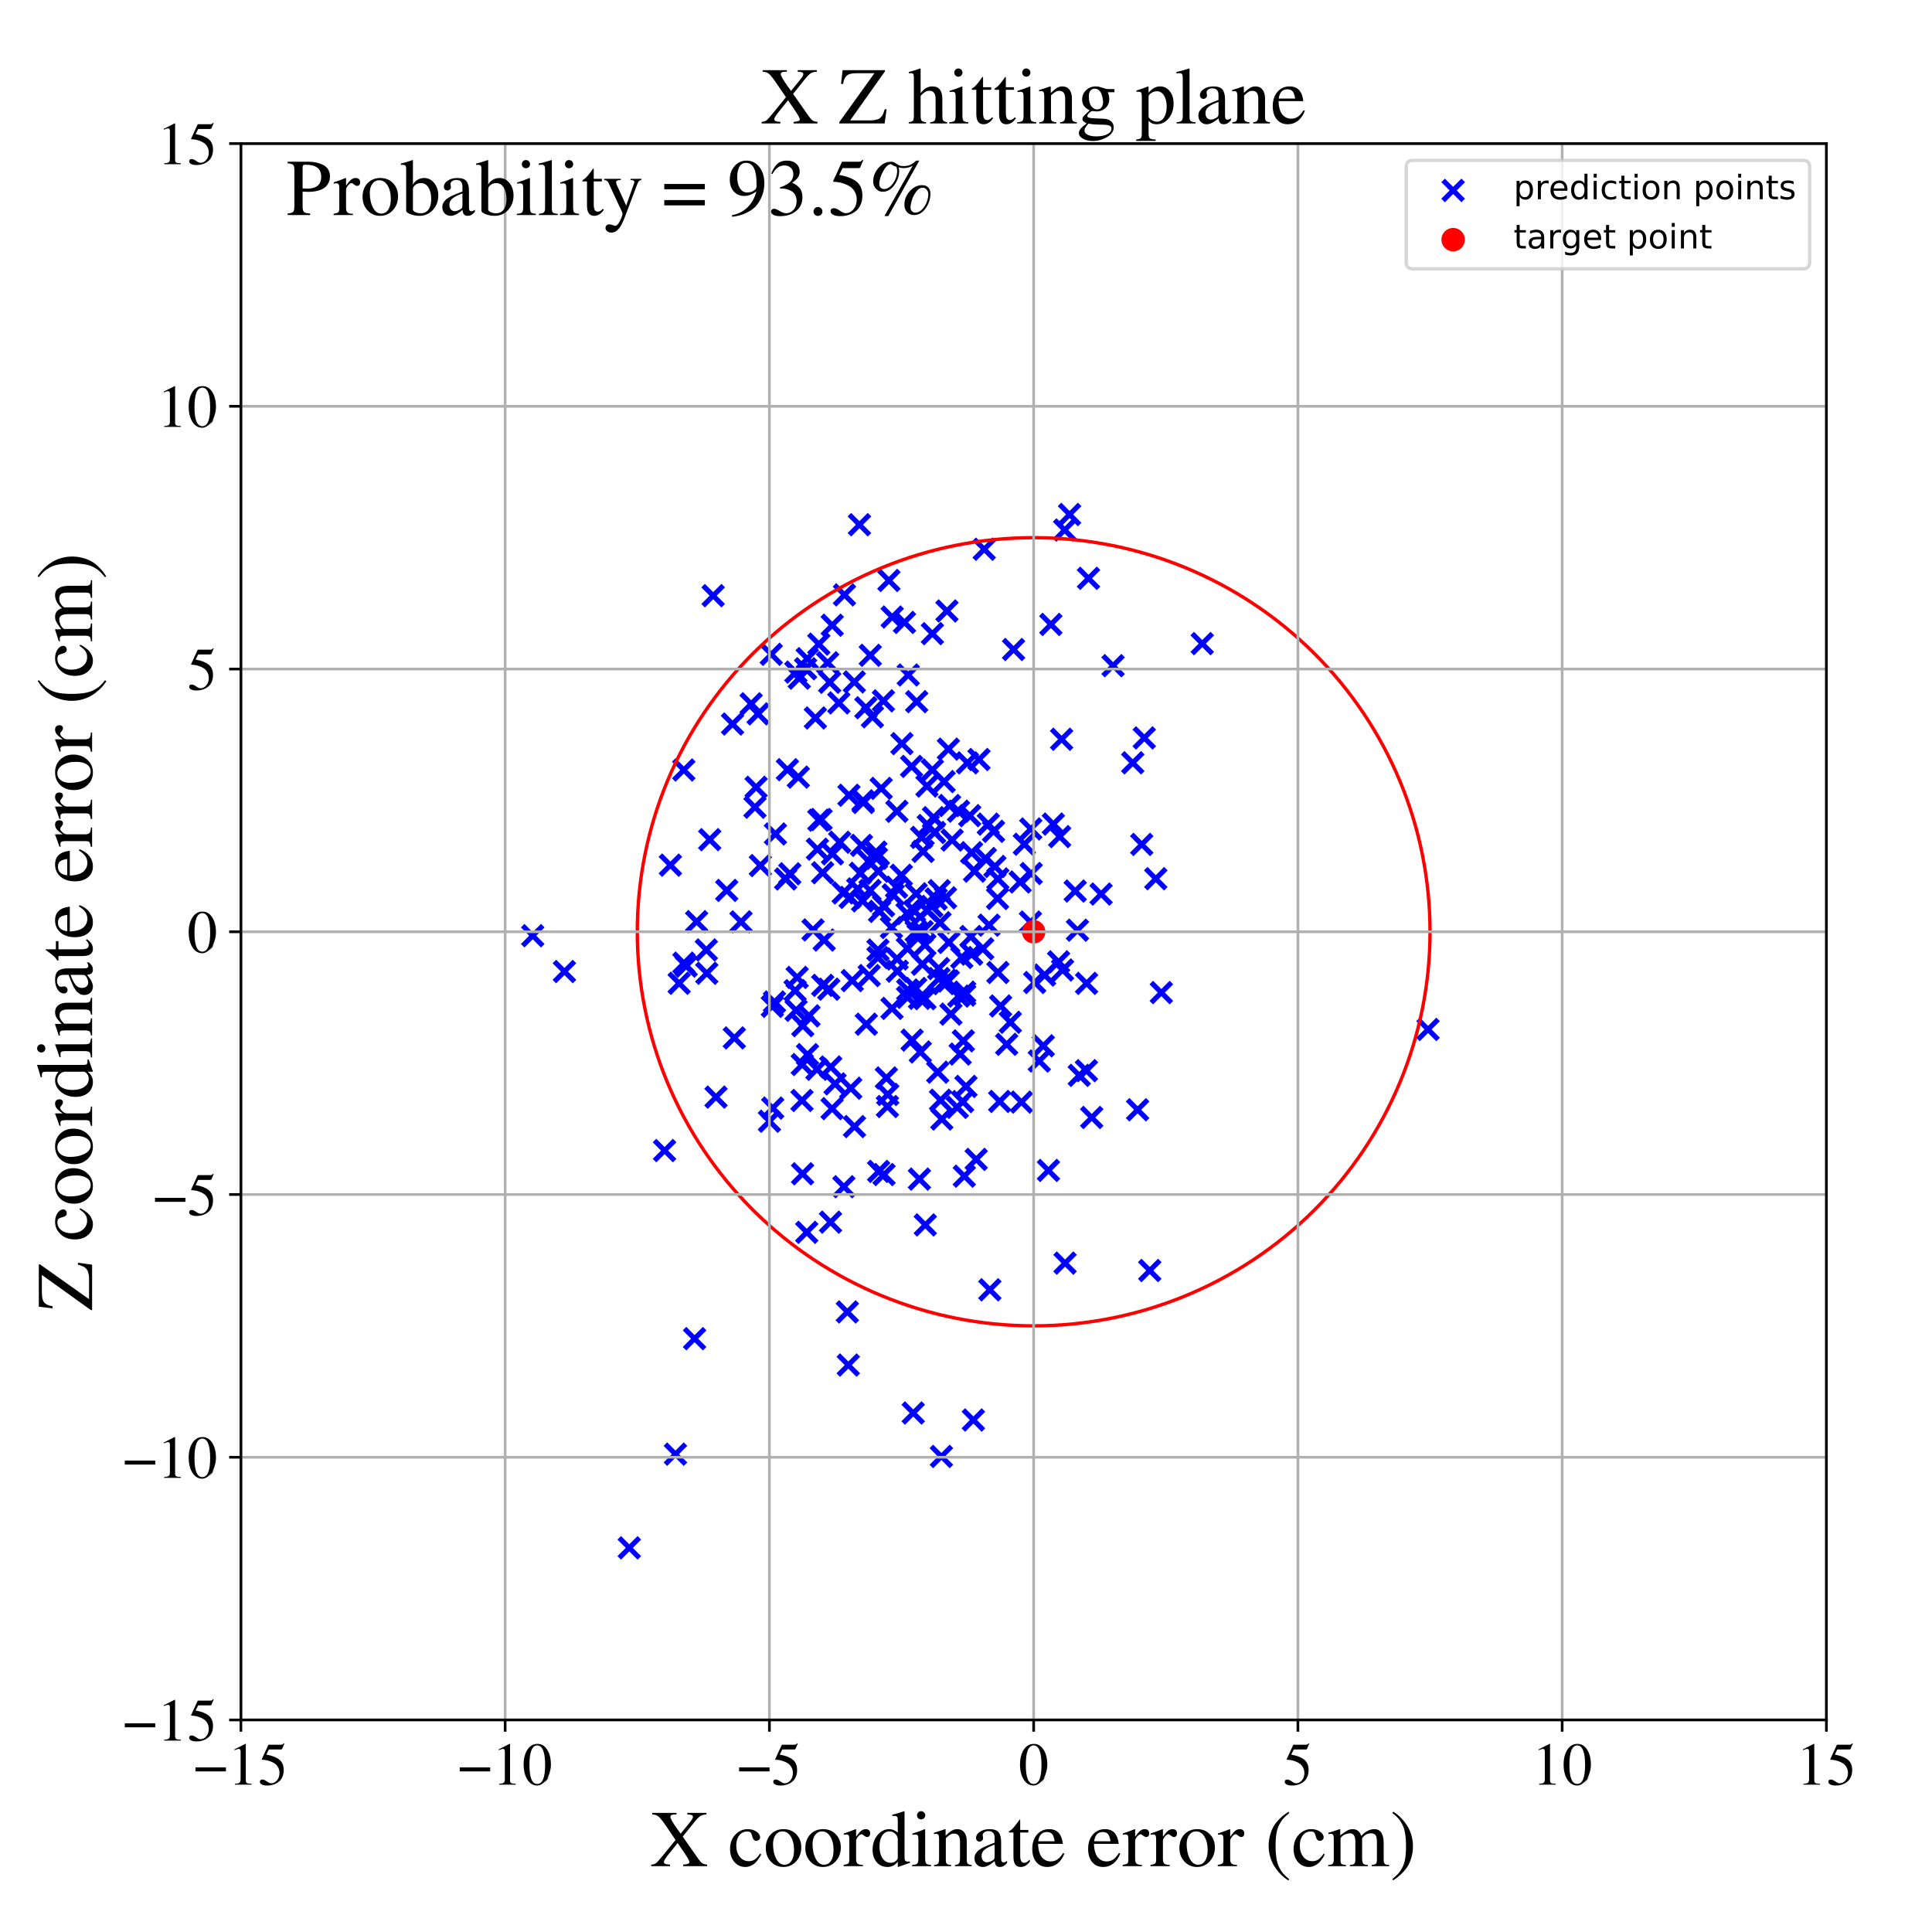 <?xml version="1.0" encoding="utf-8" standalone="no"?>
<!DOCTYPE svg PUBLIC "-//W3C//DTD SVG 1.1//EN"
  "http://www.w3.org/Graphics/SVG/1.1/DTD/svg11.dtd">
<!-- Created with matplotlib (https://matplotlib.org/) -->
<svg height="576pt" version="1.1" viewBox="0 0 576 576" width="576pt" xmlns="http://www.w3.org/2000/svg" xmlns:xlink="http://www.w3.org/1999/xlink">
 <defs>
  <style type="text/css">
*{stroke-linecap:butt;stroke-linejoin:round;}
  </style>
 </defs>
 <g id="figure_1">
  <g id="patch_1">
   <path d="M 0 576 
L 576 576 
L 576 0 
L 0 0 
z
" style="fill:#ffffff;"/>
  </g>
  <g id="axes_1">
   <g id="patch_2">
    <path d="M 71.822 512.784 
L 544.52 512.784 
L 544.52 42.802 
L 71.822 42.802 
z
" style="fill:#ffffff;"/>
   </g>
   <g id="PathCollection_1">
    <defs>
     <path d="M -3 3 
L 3 -3 
M -3 -3 
L 3 3 
" id="mc90f4f357c" style="stroke:#0000ff;stroke-width:1.5;"/>
    </defs>
    <g clip-path="url(#p4543c72cad)">
     <use style="fill:#0000ff;stroke:#0000ff;stroke-width:1.5;" x="251.77" xlink:href="#mc90f4f357c" y="177.354"/>
     <use style="fill:#0000ff;stroke:#0000ff;stroke-width:1.5;" x="281.886" xlink:href="#mc90f4f357c" y="267.661"/>
     <use style="fill:#0000ff;stroke:#0000ff;stroke-width:1.5;" x="425.754" xlink:href="#mc90f4f357c" y="306.917"/>
     <use style="fill:#0000ff;stroke:#0000ff;stroke-width:1.5;" x="273.149" xlink:href="#mc90f4f357c" y="266.466"/>
     <use style="fill:#0000ff;stroke:#0000ff;stroke-width:1.5;" x="282.757" xlink:href="#mc90f4f357c" y="223.345"/>
     <use style="fill:#0000ff;stroke:#0000ff;stroke-width:1.5;" x="253.45" xlink:href="#mc90f4f357c" y="267.543"/>
     <use style="fill:#0000ff;stroke:#0000ff;stroke-width:1.5;" x="254.702" xlink:href="#mc90f4f357c" y="203.304"/>
     <use style="fill:#0000ff;stroke:#0000ff;stroke-width:1.5;" x="230.371" xlink:href="#mc90f4f357c" y="330.355"/>
     <use style="fill:#0000ff;stroke:#0000ff;stroke-width:1.5;" x="304.529" xlink:href="#mc90f4f357c" y="328.573"/>
     <use style="fill:#0000ff;stroke:#0000ff;stroke-width:1.5;" x="251.383" xlink:href="#mc90f4f357c" y="266.214"/>
     <use style="fill:#0000ff;stroke:#0000ff;stroke-width:1.5;" x="263.425" xlink:href="#mc90f4f357c" y="270.057"/>
     <use style="fill:#0000ff;stroke:#0000ff;stroke-width:1.5;" x="287.986" xlink:href="#mc90f4f357c" y="323.904"/>
     <use style="fill:#0000ff;stroke:#0000ff;stroke-width:1.5;" x="225.417" xlink:href="#mc90f4f357c" y="234.713"/>
     <use style="fill:#0000ff;stroke:#0000ff;stroke-width:1.5;" x="258.996" xlink:href="#mc90f4f357c" y="256.818"/>
     <use style="fill:#0000ff;stroke:#0000ff;stroke-width:1.5;" x="275.753" xlink:href="#mc90f4f357c" y="297.736"/>
     <use style="fill:#0000ff;stroke:#0000ff;stroke-width:1.5;" x="247.082" xlink:href="#mc90f4f357c" y="294.913"/>
     <use style="fill:#0000ff;stroke:#0000ff;stroke-width:1.5;" x="263.558" xlink:href="#mc90f4f357c" y="350.175"/>
     <use style="fill:#0000ff;stroke:#0000ff;stroke-width:1.5;" x="281.479" xlink:href="#mc90f4f357c" y="233.016"/>
     <use style="fill:#0000ff;stroke:#0000ff;stroke-width:1.5;" x="202.481" xlink:href="#mc90f4f357c" y="293.149"/>
     <use style="fill:#0000ff;stroke:#0000ff;stroke-width:1.5;" x="237.341" xlink:href="#mc90f4f357c" y="301.204"/>
     <use style="fill:#0000ff;stroke:#0000ff;stroke-width:1.5;" x="218.932" xlink:href="#mc90f4f357c" y="309.442"/>
     <use style="fill:#0000ff;stroke:#0000ff;stroke-width:1.5;" x="342.78" xlink:href="#mc90f4f357c" y="378.79"/>
     <use style="fill:#0000ff;stroke:#0000ff;stroke-width:1.5;" x="265.776" xlink:href="#mc90f4f357c" y="276.539"/>
     <use style="fill:#0000ff;stroke:#0000ff;stroke-width:1.5;" x="276.363" xlink:href="#mc90f4f357c" y="234.352"/>
     <use style="fill:#0000ff;stroke:#0000ff;stroke-width:1.5;" x="252.909" xlink:href="#mc90f4f357c" y="406.973"/>
     <use style="fill:#0000ff;stroke:#0000ff;stroke-width:1.5;" x="240.745" xlink:href="#mc90f4f357c" y="314.424"/>
     <use style="fill:#0000ff;stroke:#0000ff;stroke-width:1.5;" x="280.407" xlink:href="#mc90f4f357c" y="328.01"/>
     <use style="fill:#0000ff;stroke:#0000ff;stroke-width:1.5;" x="287.491" xlink:href="#mc90f4f357c" y="350.657"/>
     <use style="fill:#0000ff;stroke:#0000ff;stroke-width:1.5;" x="273.298" xlink:href="#mc90f4f357c" y="209.19"/>
     <use style="fill:#0000ff;stroke:#0000ff;stroke-width:1.5;" x="210.582" xlink:href="#mc90f4f357c" y="283.213"/>
     <use style="fill:#0000ff;stroke:#0000ff;stroke-width:1.5;" x="270.779" xlink:href="#mc90f4f357c" y="201.237"/>
     <use style="fill:#0000ff;stroke:#0000ff;stroke-width:1.5;" x="199.873" xlink:href="#mc90f4f357c" y="257.932"/>
     <use style="fill:#0000ff;stroke:#0000ff;stroke-width:1.5;" x="263.385" xlink:href="#mc90f4f357c" y="208.95"/>
     <use style="fill:#0000ff;stroke:#0000ff;stroke-width:1.5;" x="341.147" xlink:href="#mc90f4f357c" y="220"/>
     <use style="fill:#0000ff;stroke:#0000ff;stroke-width:1.5;" x="265.991" xlink:href="#mc90f4f357c" y="183.954"/>
     <use style="fill:#0000ff;stroke:#0000ff;stroke-width:1.5;" x="267.456" xlink:href="#mc90f4f357c" y="285.897"/>
     <use style="fill:#0000ff;stroke:#0000ff;stroke-width:1.5;" x="264.258" xlink:href="#mc90f4f357c" y="321.366"/>
     <use style="fill:#0000ff;stroke:#0000ff;stroke-width:1.5;" x="254.085" xlink:href="#mc90f4f357c" y="292.35"/>
     <use style="fill:#0000ff;stroke:#0000ff;stroke-width:1.5;" x="240.671" xlink:href="#mc90f4f357c" y="196.375"/>
     <use style="fill:#0000ff;stroke:#0000ff;stroke-width:1.5;" x="234.763" xlink:href="#mc90f4f357c" y="229.469"/>
     <use style="fill:#0000ff;stroke:#0000ff;stroke-width:1.5;" x="287.608" xlink:href="#mc90f4f357c" y="295.79"/>
     <use style="fill:#0000ff;stroke:#0000ff;stroke-width:1.5;" x="225.081" xlink:href="#mc90f4f357c" y="240.663"/>
     <use style="fill:#0000ff;stroke:#0000ff;stroke-width:1.5;" x="261.302" xlink:href="#mc90f4f357c" y="255.876"/>
     <use style="fill:#0000ff;stroke:#0000ff;stroke-width:1.5;" x="257.161" xlink:href="#mc90f4f357c" y="268.572"/>
     <use style="fill:#0000ff;stroke:#0000ff;stroke-width:1.5;" x="253.102" xlink:href="#mc90f4f357c" y="237.094"/>
     <use style="fill:#0000ff;stroke:#0000ff;stroke-width:1.5;" x="258.284" xlink:href="#mc90f4f357c" y="305.349"/>
     <use style="fill:#0000ff;stroke:#0000ff;stroke-width:1.5;" x="308.473" xlink:href="#mc90f4f357c" y="292.914"/>
     <use style="fill:#0000ff;stroke:#0000ff;stroke-width:1.5;" x="275.861" xlink:href="#mc90f4f357c" y="365.193"/>
     <use style="fill:#0000ff;stroke:#0000ff;stroke-width:1.5;" x="253.643" xlink:href="#mc90f4f357c" y="324.442"/>
     <use style="fill:#0000ff;stroke:#0000ff;stroke-width:1.5;" x="325.479" xlink:href="#mc90f4f357c" y="333.16"/>
     <use style="fill:#0000ff;stroke:#0000ff;stroke-width:1.5;" x="328.273" xlink:href="#mc90f4f357c" y="266.546"/>
     <use style="fill:#0000ff;stroke:#0000ff;stroke-width:1.5;" x="272.669" xlink:href="#mc90f4f357c" y="271.667"/>
     <use style="fill:#0000ff;stroke:#0000ff;stroke-width:1.5;" x="256.233" xlink:href="#mc90f4f357c" y="156.438"/>
     <use style="fill:#0000ff;stroke:#0000ff;stroke-width:1.5;" x="293.778" xlink:href="#mc90f4f357c" y="255.947"/>
     <use style="fill:#0000ff;stroke:#0000ff;stroke-width:1.5;" x="300.124" xlink:href="#mc90f4f357c" y="311.348"/>
     <use style="fill:#0000ff;stroke:#0000ff;stroke-width:1.5;" x="279.936" xlink:href="#mc90f4f357c" y="291.735"/>
     <use style="fill:#0000ff;stroke:#0000ff;stroke-width:1.5;" x="294.869" xlink:href="#mc90f4f357c" y="275.822"/>
     <use style="fill:#0000ff;stroke:#0000ff;stroke-width:1.5;" x="288.417" xlink:href="#mc90f4f357c" y="227.438"/>
     <use style="fill:#0000ff;stroke:#0000ff;stroke-width:1.5;" x="240.177" xlink:href="#mc90f4f357c" y="199.383"/>
     <use style="fill:#0000ff;stroke:#0000ff;stroke-width:1.5;" x="285.833" xlink:href="#mc90f4f357c" y="296.965"/>
     <use style="fill:#0000ff;stroke:#0000ff;stroke-width:1.5;" x="286.996" xlink:href="#mc90f4f357c" y="328.412"/>
     <use style="fill:#0000ff;stroke:#0000ff;stroke-width:1.5;" x="244.789" xlink:href="#mc90f4f357c" y="244.323"/>
     <use style="fill:#0000ff;stroke:#0000ff;stroke-width:1.5;" x="294.649" xlink:href="#mc90f4f357c" y="245.702"/>
     <use style="fill:#0000ff;stroke:#0000ff;stroke-width:1.5;" x="273.003" xlink:href="#mc90f4f357c" y="294.685"/>
     <use style="fill:#0000ff;stroke:#0000ff;stroke-width:1.5;" x="265.932" xlink:href="#mc90f4f357c" y="300.633"/>
     <use style="fill:#0000ff;stroke:#0000ff;stroke-width:1.5;" x="298.323" xlink:href="#mc90f4f357c" y="299.915"/>
     <use style="fill:#0000ff;stroke:#0000ff;stroke-width:1.5;" x="261.876" xlink:href="#mc90f4f357c" y="259.754"/>
     <use style="fill:#0000ff;stroke:#0000ff;stroke-width:1.5;" x="237.048" xlink:href="#mc90f4f357c" y="295.35"/>
     <use style="fill:#0000ff;stroke:#0000ff;stroke-width:1.5;" x="243.707" xlink:href="#mc90f4f357c" y="253.169"/>
     <use style="fill:#0000ff;stroke:#0000ff;stroke-width:1.5;" x="262.712" xlink:href="#mc90f4f357c" y="235.049"/>
     <use style="fill:#0000ff;stroke:#0000ff;stroke-width:1.5;" x="307.209" xlink:href="#mc90f4f357c" y="274.891"/>
     <use style="fill:#0000ff;stroke:#0000ff;stroke-width:1.5;" x="260.102" xlink:href="#mc90f4f357c" y="213.708"/>
     <use style="fill:#0000ff;stroke:#0000ff;stroke-width:1.5;" x="207.085" xlink:href="#mc90f4f357c" y="399.107"/>
     <use style="fill:#0000ff;stroke:#0000ff;stroke-width:1.5;" x="264.571" xlink:href="#mc90f4f357c" y="329.897"/>
     <use style="fill:#0000ff;stroke:#0000ff;stroke-width:1.5;" x="274.116" xlink:href="#mc90f4f357c" y="351.533"/>
     <use style="fill:#0000ff;stroke:#0000ff;stroke-width:1.5;" x="297.504" xlink:href="#mc90f4f357c" y="262.028"/>
     <use style="fill:#0000ff;stroke:#0000ff;stroke-width:1.5;" x="239.273" xlink:href="#mc90f4f357c" y="349.946"/>
     <use style="fill:#0000ff;stroke:#0000ff;stroke-width:1.5;" x="244.127" xlink:href="#mc90f4f357c" y="244.525"/>
     <use style="fill:#0000ff;stroke:#0000ff;stroke-width:1.5;" x="223.942" xlink:href="#mc90f4f357c" y="209.826"/>
     <use style="fill:#0000ff;stroke:#0000ff;stroke-width:1.5;" x="250.337" xlink:href="#mc90f4f357c" y="251.107"/>
     <use style="fill:#0000ff;stroke:#0000ff;stroke-width:1.5;" x="317.415" xlink:href="#mc90f4f357c" y="158.021"/>
     <use style="fill:#0000ff;stroke:#0000ff;stroke-width:1.5;" x="264.668" xlink:href="#mc90f4f357c" y="326.295"/>
     <use style="fill:#0000ff;stroke:#0000ff;stroke-width:1.5;" x="274.938" xlink:href="#mc90f4f357c" y="277.746"/>
     <use style="fill:#0000ff;stroke:#0000ff;stroke-width:1.5;" x="247.365" xlink:href="#mc90f4f357c" y="203.414"/>
     <use style="fill:#0000ff;stroke:#0000ff;stroke-width:1.5;" x="337.714" xlink:href="#mc90f4f357c" y="227.421"/>
     <use style="fill:#0000ff;stroke:#0000ff;stroke-width:1.5;" x="257.302" xlink:href="#mc90f4f357c" y="238.751"/>
     <use style="fill:#0000ff;stroke:#0000ff;stroke-width:1.5;" x="270.624" xlink:href="#mc90f4f357c" y="295.143"/>
     <use style="fill:#0000ff;stroke:#0000ff;stroke-width:1.5;" x="266.291" xlink:href="#mc90f4f357c" y="266.801"/>
     <use style="fill:#0000ff;stroke:#0000ff;stroke-width:1.5;" x="289.69" xlink:href="#mc90f4f357c" y="284.476"/>
     <use style="fill:#0000ff;stroke:#0000ff;stroke-width:1.5;" x="268.891" xlink:href="#mc90f4f357c" y="221.699"/>
     <use style="fill:#0000ff;stroke:#0000ff;stroke-width:1.5;" x="268.726" xlink:href="#mc90f4f357c" y="260.94"/>
     <use style="fill:#0000ff;stroke:#0000ff;stroke-width:1.5;" x="283.097" xlink:href="#mc90f4f357c" y="240.146"/>
     <use style="fill:#0000ff;stroke:#0000ff;stroke-width:1.5;" x="279.106" xlink:href="#mc90f4f357c" y="268.028"/>
     <use style="fill:#0000ff;stroke:#0000ff;stroke-width:1.5;" x="318.885" xlink:href="#mc90f4f357c" y="153.389"/>
     <use style="fill:#0000ff;stroke:#0000ff;stroke-width:1.5;" x="286.263" xlink:href="#mc90f4f357c" y="314.253"/>
     <use style="fill:#0000ff;stroke:#0000ff;stroke-width:1.5;" x="301.215" xlink:href="#mc90f4f357c" y="304.782"/>
     <use style="fill:#0000ff;stroke:#0000ff;stroke-width:1.5;" x="216.668" xlink:href="#mc90f4f357c" y="265.465"/>
     <use style="fill:#0000ff;stroke:#0000ff;stroke-width:1.5;" x="293.436" xlink:href="#mc90f4f357c" y="163.753"/>
     <use style="fill:#0000ff;stroke:#0000ff;stroke-width:1.5;" x="292.981" xlink:href="#mc90f4f357c" y="282.865"/>
     <use style="fill:#0000ff;stroke:#0000ff;stroke-width:1.5;" x="314.038" xlink:href="#mc90f4f357c" y="245.682"/>
     <use style="fill:#0000ff;stroke:#0000ff;stroke-width:1.5;" x="259.397" xlink:href="#mc90f4f357c" y="265.482"/>
     <use style="fill:#0000ff;stroke:#0000ff;stroke-width:1.5;" x="187.613" xlink:href="#mc90f4f357c" y="461.473"/>
     <use style="fill:#0000ff;stroke:#0000ff;stroke-width:1.5;" x="207.699" xlink:href="#mc90f4f357c" y="274.767"/>
     <use style="fill:#0000ff;stroke:#0000ff;stroke-width:1.5;" x="246.754" xlink:href="#mc90f4f357c" y="197.588"/>
     <use style="fill:#0000ff;stroke:#0000ff;stroke-width:1.5;" x="235.473" xlink:href="#mc90f4f357c" y="260.506"/>
     <use style="fill:#0000ff;stroke:#0000ff;stroke-width:1.5;" x="213.467" xlink:href="#mc90f4f357c" y="327.08"/>
     <use style="fill:#0000ff;stroke:#0000ff;stroke-width:1.5;" x="298.042" xlink:href="#mc90f4f357c" y="328.377"/>
     <use style="fill:#0000ff;stroke:#0000ff;stroke-width:1.5;" x="158.823" xlink:href="#mc90f4f357c" y="278.968"/>
     <use style="fill:#0000ff;stroke:#0000ff;stroke-width:1.5;" x="289.107" xlink:href="#mc90f4f357c" y="243.179"/>
     <use style="fill:#0000ff;stroke:#0000ff;stroke-width:1.5;" x="296.211" xlink:href="#mc90f4f357c" y="247.848"/>
     <use style="fill:#0000ff;stroke:#0000ff;stroke-width:1.5;" x="245.257" xlink:href="#mc90f4f357c" y="260.196"/>
     <use style="fill:#0000ff;stroke:#0000ff;stroke-width:1.5;" x="273.145" xlink:href="#mc90f4f357c" y="277.659"/>
     <use style="fill:#0000ff;stroke:#0000ff;stroke-width:1.5;" x="270.516" xlink:href="#mc90f4f357c" y="282.769"/>
     <use style="fill:#0000ff;stroke:#0000ff;stroke-width:1.5;" x="250.088" xlink:href="#mc90f4f357c" y="209.562"/>
     <use style="fill:#0000ff;stroke:#0000ff;stroke-width:1.5;" x="254.755" xlink:href="#mc90f4f357c" y="335.874"/>
     <use style="fill:#0000ff;stroke:#0000ff;stroke-width:1.5;" x="275.743" xlink:href="#mc90f4f357c" y="281.69"/>
     <use style="fill:#0000ff;stroke:#0000ff;stroke-width:1.5;" x="297.511" xlink:href="#mc90f4f357c" y="289.933"/>
     <use style="fill:#0000ff;stroke:#0000ff;stroke-width:1.5;" x="237.659" xlink:href="#mc90f4f357c" y="291.406"/>
     <use style="fill:#0000ff;stroke:#0000ff;stroke-width:1.5;" x="244.118" xlink:href="#mc90f4f357c" y="192.037"/>
     <use style="fill:#0000ff;stroke:#0000ff;stroke-width:1.5;" x="256.836" xlink:href="#mc90f4f357c" y="252.035"/>
     <use style="fill:#0000ff;stroke:#0000ff;stroke-width:1.5;" x="274.128" xlink:href="#mc90f4f357c" y="297.634"/>
     <use style="fill:#0000ff;stroke:#0000ff;stroke-width:1.5;" x="230.896" xlink:href="#mc90f4f357c" y="298.723"/>
     <use style="fill:#0000ff;stroke:#0000ff;stroke-width:1.5;" x="346.239" xlink:href="#mc90f4f357c" y="295.929"/>
     <use style="fill:#0000ff;stroke:#0000ff;stroke-width:1.5;" x="229.944" xlink:href="#mc90f4f357c" y="195.07"/>
     <use style="fill:#0000ff;stroke:#0000ff;stroke-width:1.5;" x="212.619" xlink:href="#mc90f4f357c" y="177.592"/>
     <use style="fill:#0000ff;stroke:#0000ff;stroke-width:1.5;" x="285.767" xlink:href="#mc90f4f357c" y="241.837"/>
     <use style="fill:#0000ff;stroke:#0000ff;stroke-width:1.5;" x="277.974" xlink:href="#mc90f4f357c" y="229.555"/>
     <use style="fill:#0000ff;stroke:#0000ff;stroke-width:1.5;" x="168.277" xlink:href="#mc90f4f357c" y="289.648"/>
     <use style="fill:#0000ff;stroke:#0000ff;stroke-width:1.5;" x="247.675" xlink:href="#mc90f4f357c" y="318.11"/>
     <use style="fill:#0000ff;stroke:#0000ff;stroke-width:1.5;" x="238.292" xlink:href="#mc90f4f357c" y="202.184"/>
     <use style="fill:#0000ff;stroke:#0000ff;stroke-width:1.5;" x="259.143" xlink:href="#mc90f4f357c" y="290.852"/>
     <use style="fill:#0000ff;stroke:#0000ff;stroke-width:1.5;" x="276.329" xlink:href="#mc90f4f357c" y="271.39"/>
     <use style="fill:#0000ff;stroke:#0000ff;stroke-width:1.5;" x="248.189" xlink:href="#mc90f4f357c" y="254.561"/>
     <use style="fill:#0000ff;stroke:#0000ff;stroke-width:1.5;" x="198.131" xlink:href="#mc90f4f357c" y="343.026"/>
     <use style="fill:#0000ff;stroke:#0000ff;stroke-width:1.5;" x="281.393" xlink:href="#mc90f4f357c" y="293.256"/>
     <use style="fill:#0000ff;stroke:#0000ff;stroke-width:1.5;" x="277.814" xlink:href="#mc90f4f357c" y="270.227"/>
     <use style="fill:#0000ff;stroke:#0000ff;stroke-width:1.5;" x="287.608" xlink:href="#mc90f4f357c" y="296.681"/>
     <use style="fill:#0000ff;stroke:#0000ff;stroke-width:1.5;" x="286.746" xlink:href="#mc90f4f357c" y="285.468"/>
     <use style="fill:#0000ff;stroke:#0000ff;stroke-width:1.5;" x="311.442" xlink:href="#mc90f4f357c" y="290.707"/>
     <use style="fill:#0000ff;stroke:#0000ff;stroke-width:1.5;" x="265.015" xlink:href="#mc90f4f357c" y="173.059"/>
     <use style="fill:#0000ff;stroke:#0000ff;stroke-width:1.5;" x="324.521" xlink:href="#mc90f4f357c" y="172.414"/>
     <use style="fill:#0000ff;stroke:#0000ff;stroke-width:1.5;" x="304.143" xlink:href="#mc90f4f357c" y="262.952"/>
     <use style="fill:#0000ff;stroke:#0000ff;stroke-width:1.5;" x="234.23" xlink:href="#mc90f4f357c" y="262.058"/>
     <use style="fill:#0000ff;stroke:#0000ff;stroke-width:1.5;" x="280.244" xlink:href="#mc90f4f357c" y="275.091"/>
     <use style="fill:#0000ff;stroke:#0000ff;stroke-width:1.5;" x="291.876" xlink:href="#mc90f4f357c" y="226.438"/>
     <use style="fill:#0000ff;stroke:#0000ff;stroke-width:1.5;" x="230.262" xlink:href="#mc90f4f357c" y="300.031"/>
     <use style="fill:#0000ff;stroke:#0000ff;stroke-width:1.5;" x="313.301" xlink:href="#mc90f4f357c" y="186.165"/>
     <use style="fill:#0000ff;stroke:#0000ff;stroke-width:1.5;" x="278.636" xlink:href="#mc90f4f357c" y="248.198"/>
     <use style="fill:#0000ff;stroke:#0000ff;stroke-width:1.5;" x="323.898" xlink:href="#mc90f4f357c" y="319.202"/>
     <use style="fill:#0000ff;stroke:#0000ff;stroke-width:1.5;" x="245.279" xlink:href="#mc90f4f357c" y="293.769"/>
     <use style="fill:#0000ff;stroke:#0000ff;stroke-width:1.5;" x="307.313" xlink:href="#mc90f4f357c" y="247.139"/>
     <use style="fill:#0000ff;stroke:#0000ff;stroke-width:1.5;" x="204.56" xlink:href="#mc90f4f357c" y="288.033"/>
     <use style="fill:#0000ff;stroke:#0000ff;stroke-width:1.5;" x="248.072" xlink:href="#mc90f4f357c" y="330.518"/>
     <use style="fill:#0000ff;stroke:#0000ff;stroke-width:1.5;" x="201.374" xlink:href="#mc90f4f357c" y="433.536"/>
     <use style="fill:#0000ff;stroke:#0000ff;stroke-width:1.5;" x="320.556" xlink:href="#mc90f4f357c" y="265.652"/>
     <use style="fill:#0000ff;stroke:#0000ff;stroke-width:1.5;" x="290.201" xlink:href="#mc90f4f357c" y="423.356"/>
     <use style="fill:#0000ff;stroke:#0000ff;stroke-width:1.5;" x="238.002" xlink:href="#mc90f4f357c" y="231.683"/>
     <use style="fill:#0000ff;stroke:#0000ff;stroke-width:1.5;" x="280.667" xlink:href="#mc90f4f357c" y="434.223"/>
     <use style="fill:#0000ff;stroke:#0000ff;stroke-width:1.5;" x="267.527" xlink:href="#mc90f4f357c" y="289.549"/>
     <use style="fill:#0000ff;stroke:#0000ff;stroke-width:1.5;" x="256.504" xlink:href="#mc90f4f357c" y="260.356"/>
     <use style="fill:#0000ff;stroke:#0000ff;stroke-width:1.5;" x="311.042" xlink:href="#mc90f4f357c" y="311.793"/>
     <use style="fill:#0000ff;stroke:#0000ff;stroke-width:1.5;" x="285.385" xlink:href="#mc90f4f357c" y="330.144"/>
     <use style="fill:#0000ff;stroke:#0000ff;stroke-width:1.5;" x="241.184" xlink:href="#mc90f4f357c" y="302.86"/>
     <use style="fill:#0000ff;stroke:#0000ff;stroke-width:1.5;" x="240.521" xlink:href="#mc90f4f357c" y="367.398"/>
     <use style="fill:#0000ff;stroke:#0000ff;stroke-width:1.5;" x="344.58" xlink:href="#mc90f4f357c" y="261.976"/>
     <use style="fill:#0000ff;stroke:#0000ff;stroke-width:1.5;" x="245.719" xlink:href="#mc90f4f357c" y="280.264"/>
     <use style="fill:#0000ff;stroke:#0000ff;stroke-width:1.5;" x="316.506" xlink:href="#mc90f4f357c" y="220.4"/>
     <use style="fill:#0000ff;stroke:#0000ff;stroke-width:1.5;" x="203.888" xlink:href="#mc90f4f357c" y="287.149"/>
     <use style="fill:#0000ff;stroke:#0000ff;stroke-width:1.5;" x="315.609" xlink:href="#mc90f4f357c" y="286.764"/>
     <use style="fill:#0000ff;stroke:#0000ff;stroke-width:1.5;" x="262.227" xlink:href="#mc90f4f357c" y="271.72"/>
     <use style="fill:#0000ff;stroke:#0000ff;stroke-width:1.5;" x="302.183" xlink:href="#mc90f4f357c" y="193.641"/>
     <use style="fill:#0000ff;stroke:#0000ff;stroke-width:1.5;" x="243.097" xlink:href="#mc90f4f357c" y="214.054"/>
     <use style="fill:#0000ff;stroke:#0000ff;stroke-width:1.5;" x="261.754" xlink:href="#mc90f4f357c" y="285.489"/>
     <use style="fill:#0000ff;stroke:#0000ff;stroke-width:1.5;" x="275.015" xlink:href="#mc90f4f357c" y="287.47"/>
     <use style="fill:#0000ff;stroke:#0000ff;stroke-width:1.5;" x="239.104" xlink:href="#mc90f4f357c" y="328.092"/>
     <use style="fill:#0000ff;stroke:#0000ff;stroke-width:1.5;" x="291.038" xlink:href="#mc90f4f357c" y="345.665"/>
     <use style="fill:#0000ff;stroke:#0000ff;stroke-width:1.5;" x="270.435" xlink:href="#mc90f4f357c" y="272.34"/>
     <use style="fill:#0000ff;stroke:#0000ff;stroke-width:1.5;" x="270.573" xlink:href="#mc90f4f357c" y="297.347"/>
     <use style="fill:#0000ff;stroke:#0000ff;stroke-width:1.5;" x="271.924" xlink:href="#mc90f4f357c" y="310.096"/>
     <use style="fill:#0000ff;stroke:#0000ff;stroke-width:1.5;" x="269.654" xlink:href="#mc90f4f357c" y="185.568"/>
     <use style="fill:#0000ff;stroke:#0000ff;stroke-width:1.5;" x="278.315" xlink:href="#mc90f4f357c" y="243.772"/>
     <use style="fill:#0000ff;stroke:#0000ff;stroke-width:1.5;" x="295.103" xlink:href="#mc90f4f357c" y="384.538"/>
     <use style="fill:#0000ff;stroke:#0000ff;stroke-width:1.5;" x="211.591" xlink:href="#mc90f4f357c" y="250.332"/>
     <use style="fill:#0000ff;stroke:#0000ff;stroke-width:1.5;" x="290.543" xlink:href="#mc90f4f357c" y="259.716"/>
     <use style="fill:#0000ff;stroke:#0000ff;stroke-width:1.5;" x="358.434" xlink:href="#mc90f4f357c" y="191.885"/>
     <use style="fill:#0000ff;stroke:#0000ff;stroke-width:1.5;" x="297.408" xlink:href="#mc90f4f357c" y="267.863"/>
     <use style="fill:#0000ff;stroke:#0000ff;stroke-width:1.5;" x="280.043" xlink:href="#mc90f4f357c" y="265.54"/>
     <use style="fill:#0000ff;stroke:#0000ff;stroke-width:1.5;" x="248.112" xlink:href="#mc90f4f357c" y="186.399"/>
     <use style="fill:#0000ff;stroke:#0000ff;stroke-width:1.5;" x="273.714" xlink:href="#mc90f4f357c" y="278.679"/>
     <use style="fill:#0000ff;stroke:#0000ff;stroke-width:1.5;" x="274.371" xlink:href="#mc90f4f357c" y="313.638"/>
     <use style="fill:#0000ff;stroke:#0000ff;stroke-width:1.5;" x="315.926" xlink:href="#mc90f4f357c" y="249.419"/>
     <use style="fill:#0000ff;stroke:#0000ff;stroke-width:1.5;" x="220.917" xlink:href="#mc90f4f357c" y="274.84"/>
     <use style="fill:#0000ff;stroke:#0000ff;stroke-width:1.5;" x="275.203" xlink:href="#mc90f4f357c" y="253.826"/>
     <use style="fill:#0000ff;stroke:#0000ff;stroke-width:1.5;" x="279.847" xlink:href="#mc90f4f357c" y="288.772"/>
     <use style="fill:#0000ff;stroke:#0000ff;stroke-width:1.5;" x="210.724" xlink:href="#mc90f4f357c" y="290.168"/>
     <use style="fill:#0000ff;stroke:#0000ff;stroke-width:1.5;" x="274.755" xlink:href="#mc90f4f357c" y="249.654"/>
     <use style="fill:#0000ff;stroke:#0000ff;stroke-width:1.5;" x="282.896" xlink:href="#mc90f4f357c" y="280.977"/>
     <use style="fill:#0000ff;stroke:#0000ff;stroke-width:1.5;" x="340.399" xlink:href="#mc90f4f357c" y="251.756"/>
     <use style="fill:#0000ff;stroke:#0000ff;stroke-width:1.5;" x="276.752" xlink:href="#mc90f4f357c" y="246.117"/>
     <use style="fill:#0000ff;stroke:#0000ff;stroke-width:1.5;" x="287.204" xlink:href="#mc90f4f357c" y="310.313"/>
     <use style="fill:#0000ff;stroke:#0000ff;stroke-width:1.5;" x="259.462" xlink:href="#mc90f4f357c" y="195.376"/>
     <use style="fill:#0000ff;stroke:#0000ff;stroke-width:1.5;" x="277.981" xlink:href="#mc90f4f357c" y="188.917"/>
     <use style="fill:#0000ff;stroke:#0000ff;stroke-width:1.5;" x="316.792" xlink:href="#mc90f4f357c" y="289.196"/>
     <use style="fill:#0000ff;stroke:#0000ff;stroke-width:1.5;" x="331.848" xlink:href="#mc90f4f357c" y="198.465"/>
     <use style="fill:#0000ff;stroke:#0000ff;stroke-width:1.5;" x="267.296" xlink:href="#mc90f4f357c" y="264.499"/>
     <use style="fill:#0000ff;stroke:#0000ff;stroke-width:1.5;" x="312.578" xlink:href="#mc90f4f357c" y="348.944"/>
     <use style="fill:#0000ff;stroke:#0000ff;stroke-width:1.5;" x="257.366" xlink:href="#mc90f4f357c" y="239.247"/>
     <use style="fill:#0000ff;stroke:#0000ff;stroke-width:1.5;" x="321.767" xlink:href="#mc90f4f357c" y="320.605"/>
     <use style="fill:#0000ff;stroke:#0000ff;stroke-width:1.5;" x="309.85" xlink:href="#mc90f4f357c" y="316.334"/>
     <use style="fill:#0000ff;stroke:#0000ff;stroke-width:1.5;" x="296.618" xlink:href="#mc90f4f357c" y="258.327"/>
     <use style="fill:#0000ff;stroke:#0000ff;stroke-width:1.5;" x="243.562" xlink:href="#mc90f4f357c" y="318.786"/>
     <use style="fill:#0000ff;stroke:#0000ff;stroke-width:1.5;" x="321.231" xlink:href="#mc90f4f357c" y="277.323"/>
     <use style="fill:#0000ff;stroke:#0000ff;stroke-width:1.5;" x="289.478" xlink:href="#mc90f4f357c" y="279.2"/>
     <use style="fill:#0000ff;stroke:#0000ff;stroke-width:1.5;" x="261.751" xlink:href="#mc90f4f357c" y="283.238"/>
     <use style="fill:#0000ff;stroke:#0000ff;stroke-width:1.5;" x="267.394" xlink:href="#mc90f4f357c" y="241.868"/>
     <use style="fill:#0000ff;stroke:#0000ff;stroke-width:1.5;" x="279.563" xlink:href="#mc90f4f357c" y="319.652"/>
     <use style="fill:#0000ff;stroke:#0000ff;stroke-width:1.5;" x="289.67" xlink:href="#mc90f4f357c" y="254.211"/>
     <use style="fill:#0000ff;stroke:#0000ff;stroke-width:1.5;" x="231.183" xlink:href="#mc90f4f357c" y="248.636"/>
     <use style="fill:#0000ff;stroke:#0000ff;stroke-width:1.5;" x="282.712" xlink:href="#mc90f4f357c" y="292.46"/>
     <use style="fill:#0000ff;stroke:#0000ff;stroke-width:1.5;" x="271.782" xlink:href="#mc90f4f357c" y="228.493"/>
     <use style="fill:#0000ff;stroke:#0000ff;stroke-width:1.5;" x="282.324" xlink:href="#mc90f4f357c" y="182.151"/>
     <use style="fill:#0000ff;stroke:#0000ff;stroke-width:1.5;" x="280.789" xlink:href="#mc90f4f357c" y="333.629"/>
     <use style="fill:#0000ff;stroke:#0000ff;stroke-width:1.5;" x="323.948" xlink:href="#mc90f4f357c" y="293.177"/>
     <use style="fill:#0000ff;stroke:#0000ff;stroke-width:1.5;" x="252.619" xlink:href="#mc90f4f357c" y="391.135"/>
     <use style="fill:#0000ff;stroke:#0000ff;stroke-width:1.5;" x="203.869" xlink:href="#mc90f4f357c" y="229.565"/>
     <use style="fill:#0000ff;stroke:#0000ff;stroke-width:1.5;" x="251.592" xlink:href="#mc90f4f357c" y="353.8"/>
     <use style="fill:#0000ff;stroke:#0000ff;stroke-width:1.5;" x="247.605" xlink:href="#mc90f4f357c" y="364.372"/>
     <use style="fill:#0000ff;stroke:#0000ff;stroke-width:1.5;" x="283.502" xlink:href="#mc90f4f357c" y="302.347"/>
     <use style="fill:#0000ff;stroke:#0000ff;stroke-width:1.5;" x="305.393" xlink:href="#mc90f4f357c" y="251.695"/>
     <use style="fill:#0000ff;stroke:#0000ff;stroke-width:1.5;" x="307.436" xlink:href="#mc90f4f357c" y="260.423"/>
     <use style="fill:#0000ff;stroke:#0000ff;stroke-width:1.5;" x="317.528" xlink:href="#mc90f4f357c" y="376.579"/>
     <use style="fill:#0000ff;stroke:#0000ff;stroke-width:1.5;" x="339.17" xlink:href="#mc90f4f357c" y="330.866"/>
     <use style="fill:#0000ff;stroke:#0000ff;stroke-width:1.5;" x="239.184" xlink:href="#mc90f4f357c" y="317.379"/>
     <use style="fill:#0000ff;stroke:#0000ff;stroke-width:1.5;" x="218.401" xlink:href="#mc90f4f357c" y="215.858"/>
     <use style="fill:#0000ff;stroke:#0000ff;stroke-width:1.5;" x="283.854" xlink:href="#mc90f4f357c" y="250.456"/>
     <use style="fill:#0000ff;stroke:#0000ff;stroke-width:1.5;" x="242.402" xlink:href="#mc90f4f357c" y="277.24"/>
     <use style="fill:#0000ff;stroke:#0000ff;stroke-width:1.5;" x="226.008" xlink:href="#mc90f4f357c" y="212.828"/>
     <use style="fill:#0000ff;stroke:#0000ff;stroke-width:1.5;" x="248.955" xlink:href="#mc90f4f357c" y="323.144"/>
     <use style="fill:#0000ff;stroke:#0000ff;stroke-width:1.5;" x="261.951" xlink:href="#mc90f4f357c" y="349.234"/>
     <use style="fill:#0000ff;stroke:#0000ff;stroke-width:1.5;" x="226.691" xlink:href="#mc90f4f357c" y="258.055"/>
     <use style="fill:#0000ff;stroke:#0000ff;stroke-width:1.5;" x="255.721" xlink:href="#mc90f4f357c" y="265.014"/>
     <use style="fill:#0000ff;stroke:#0000ff;stroke-width:1.5;" x="281.987" xlink:href="#mc90f4f357c" y="292.232"/>
     <use style="fill:#0000ff;stroke:#0000ff;stroke-width:1.5;" x="272.273" xlink:href="#mc90f4f357c" y="421.269"/>
     <use style="fill:#0000ff;stroke:#0000ff;stroke-width:1.5;" x="239.339" xlink:href="#mc90f4f357c" y="305.789"/>
     <use style="fill:#0000ff;stroke:#0000ff;stroke-width:1.5;" x="229.397" xlink:href="#mc90f4f357c" y="334.277"/>
     <use style="fill:#0000ff;stroke:#0000ff;stroke-width:1.5;" x="258.154" xlink:href="#mc90f4f357c" y="211.002"/>
     <use style="fill:#0000ff;stroke:#0000ff;stroke-width:1.5;" x="237.273" xlink:href="#mc90f4f357c" y="200.383"/>
     <use style="fill:#0000ff;stroke:#0000ff;stroke-width:1.5;" x="261.144" xlink:href="#mc90f4f357c" y="254.028"/>
    </g>
   </g>
   <g id="PathCollection_2">
    <defs>
     <path d="M 0 3 
C 0.796 3 1.559 2.684 2.121 2.121 
C 2.684 1.559 3 0.796 3 0 
C 3 -0.796 2.684 -1.559 2.121 -2.121 
C 1.559 -2.684 0.796 -3 0 -3 
C -0.796 -3 -1.559 -2.684 -2.121 -2.121 
C -2.684 -1.559 -3 -0.796 -3 0 
C -3 0.796 -2.684 1.559 -2.121 2.121 
C -1.559 2.684 -0.796 3 0 3 
z
" id="m5c43f741f3" style="stroke:#ff0000;"/>
    </defs>
    <g clip-path="url(#p4543c72cad)">
     <use style="fill:#ff0000;stroke:#ff0000;" x="308.171" xlink:href="#m5c43f741f3" y="277.793"/>
    </g>
   </g>
   <g id="patch_3">
    <path clip-path="url(#p4543c72cad)" d="M 308.171 395.288 
C 339.511 395.288 369.572 382.908 391.733 360.875 
C 413.894 338.841 426.346 308.953 426.346 277.793 
C 426.346 246.633 413.894 216.745 391.733 194.711 
C 369.572 172.677 339.511 160.297 308.171 160.297 
C 276.831 160.297 246.77 172.677 224.609 194.711 
C 202.448 216.745 189.997 246.633 189.997 277.793 
C 189.997 308.953 202.448 338.841 224.609 360.875 
C 246.77 382.908 276.831 395.288 308.171 395.288 
z
" style="fill:none;stroke:#ff0000;stroke-linejoin:miter;"/>
   </g>
   <g id="matplotlib.axis_1">
    <g id="xtick_1">
     <g id="line2d_1">
      <path clip-path="url(#p4543c72cad)" d="M 71.822 512.784 
L 71.822 42.802 
" style="fill:none;stroke:#b0b0b0;stroke-linecap:square;stroke-width:0.8;"/>
     </g>
     <g id="line2d_2">
      <defs>
       <path d="M 0 0 
L 0 3.5 
" id="m42831f51a5" style="stroke:#000000;stroke-width:0.8;"/>
      </defs>
      <g>
       <use style="stroke:#000000;stroke-width:0.8;" x="71.822" xlink:href="#m42831f51a5" y="512.784"/>
      </g>
     </g>
     <g id="text_1">
      <!-- −15 -->
      <defs>
       <path d="M 3 22 
L 3 28.594 
L 53.406 28.594 
L 53.406 22 
z
" id="FreeSerif-8722"/>
       <path d="M 18.297 59.297 
Q 16.5 59.297 11.094 57.094 
L 11.094 58.5 
L 29.094 67.594 
L 29.906 67.406 
L 29.906 7.406 
Q 29.906 3.797 31.703 2.688 
Q 33.5 1.594 39.406 1.5 
L 39.406 0 
L 11.797 0 
L 11.797 1.5 
Q 17.406 1.703 19.344 3.141 
Q 21.297 4.594 21.297 9.297 
L 21.297 54.594 
Q 21.297 59.297 18.297 59.297 
z
" id="FreeSerif-49"/>
       <path d="M 35.703 19.406 
Q 35.703 24.703 33.344 28.797 
Q 31 32.906 27.641 35.156 
Q 24.297 37.406 20.141 38.844 
Q 16 40.297 12.953 40.75 
Q 9.906 41.203 7.594 41.203 
Q 6.406 41.203 6.406 42 
Q 6.406 42.297 6.5 42.5 
L 17.406 66.203 
L 38.297 66.203 
Q 39.906 66.203 40.844 66.703 
Q 41.797 67.203 42.906 68.797 
L 43.797 68.094 
L 40 59.203 
Q 39.594 58.297 37.703 58.297 
L 18.094 58.297 
L 13.906 49.797 
Q 28.5 47.203 35.594 41.344 
Q 42.703 35.5 42.703 24.203 
Q 42.703 18.297 40.844 13.688 
Q 39 9.094 36.141 6.297 
Q 33.297 3.5 29.547 1.703 
Q 25.797 -0.094 22.344 -0.75 
Q 18.906 -1.406 15.406 -1.406 
Q 9.797 -1.406 6.5 0.25 
Q 3.203 1.906 3.203 4.797 
Q 3.203 8.5 7.5 8.5 
Q 10.297 8.5 14.75 5.391 
Q 19.203 2.297 21.797 2.297 
Q 27.703 2.297 31.703 7.25 
Q 35.703 12.203 35.703 19.406 
z
" id="FreeSerif-53"/>
      </defs>
      <g transform="translate(57.746 532.077)scale(0.18 -0.18)">
       <use xlink:href="#FreeSerif-8722"/>
       <use x="56.4" xlink:href="#FreeSerif-49"/>
       <use x="106.4" xlink:href="#FreeSerif-53"/>
      </g>
     </g>
    </g>
    <g id="xtick_2">
     <g id="line2d_3">
      <path clip-path="url(#p4543c72cad)" d="M 150.605 512.784 
L 150.605 42.802 
" style="fill:none;stroke:#b0b0b0;stroke-linecap:square;stroke-width:0.8;"/>
     </g>
     <g id="line2d_4">
      <g>
       <use style="stroke:#000000;stroke-width:0.8;" x="150.605" xlink:href="#m42831f51a5" y="512.784"/>
      </g>
     </g>
     <g id="text_2">
      <!-- −10 -->
      <defs>
       <path d="M 47.594 17.797 
Q 35.203 -1.406 25 -1.406 
Q 14.797 -1.406 8.594 8.391 
Q 2.406 18.203 2.406 33.594 
Q 2.406 48.094 8.594 57.844 
Q 14.797 67.594 25.406 67.594 
Q 35.203 67.594 41.391 58 
Q 47.594 48.406 47.594 33 
Q 47.594 17.797 35.203 -1.406 
z
M 25.094 65 
Q 12 65 12 32.703 
Q 12 1.203 25 1.203 
Q 38 1.203 38 32.797 
Q 38 48.5 34.703 56.75 
Q 31.406 65 25.094 65 
z
" id="FreeSerif-48"/>
      </defs>
      <g transform="translate(136.529 532.077)scale(0.18 -0.18)">
       <use xlink:href="#FreeSerif-8722"/>
       <use x="56.4" xlink:href="#FreeSerif-49"/>
       <use x="106.4" xlink:href="#FreeSerif-48"/>
      </g>
     </g>
    </g>
    <g id="xtick_3">
     <g id="line2d_5">
      <path clip-path="url(#p4543c72cad)" d="M 229.388 512.784 
L 229.388 42.802 
" style="fill:none;stroke:#b0b0b0;stroke-linecap:square;stroke-width:0.8;"/>
     </g>
     <g id="line2d_6">
      <g>
       <use style="stroke:#000000;stroke-width:0.8;" x="229.388" xlink:href="#m42831f51a5" y="512.784"/>
      </g>
     </g>
     <g id="text_3">
      <!-- −5 -->
      <g transform="translate(219.812 532.077)scale(0.18 -0.18)">
       <use xlink:href="#FreeSerif-8722"/>
       <use x="56.4" xlink:href="#FreeSerif-53"/>
      </g>
     </g>
    </g>
    <g id="xtick_4">
     <g id="line2d_7">
      <path clip-path="url(#p4543c72cad)" d="M 308.171 512.784 
L 308.171 42.802 
" style="fill:none;stroke:#b0b0b0;stroke-linecap:square;stroke-width:0.8;"/>
     </g>
     <g id="line2d_8">
      <g>
       <use style="stroke:#000000;stroke-width:0.8;" x="308.171" xlink:href="#m42831f51a5" y="512.784"/>
      </g>
     </g>
     <g id="text_4">
      <!-- 0 -->
      <g transform="translate(303.671 532.077)scale(0.18 -0.18)">
       <use xlink:href="#FreeSerif-48"/>
      </g>
     </g>
    </g>
    <g id="xtick_5">
     <g id="line2d_9">
      <path clip-path="url(#p4543c72cad)" d="M 386.954 512.784 
L 386.954 42.802 
" style="fill:none;stroke:#b0b0b0;stroke-linecap:square;stroke-width:0.8;"/>
     </g>
     <g id="line2d_10">
      <g>
       <use style="stroke:#000000;stroke-width:0.8;" x="386.954" xlink:href="#m42831f51a5" y="512.784"/>
      </g>
     </g>
     <g id="text_5">
      <!-- 5 -->
      <g transform="translate(382.454 532.077)scale(0.18 -0.18)">
       <use xlink:href="#FreeSerif-53"/>
      </g>
     </g>
    </g>
    <g id="xtick_6">
     <g id="line2d_11">
      <path clip-path="url(#p4543c72cad)" d="M 465.737 512.784 
L 465.737 42.802 
" style="fill:none;stroke:#b0b0b0;stroke-linecap:square;stroke-width:0.8;"/>
     </g>
     <g id="line2d_12">
      <g>
       <use style="stroke:#000000;stroke-width:0.8;" x="465.737" xlink:href="#m42831f51a5" y="512.784"/>
      </g>
     </g>
     <g id="text_6">
      <!-- 10 -->
      <g transform="translate(456.737 532.077)scale(0.18 -0.18)">
       <use xlink:href="#FreeSerif-49"/>
       <use x="50" xlink:href="#FreeSerif-48"/>
      </g>
     </g>
    </g>
    <g id="xtick_7">
     <g id="line2d_13">
      <path clip-path="url(#p4543c72cad)" d="M 544.52 512.784 
L 544.52 42.802 
" style="fill:none;stroke:#b0b0b0;stroke-linecap:square;stroke-width:0.8;"/>
     </g>
     <g id="line2d_14">
      <g>
       <use style="stroke:#000000;stroke-width:0.8;" x="544.52" xlink:href="#m42831f51a5" y="512.784"/>
      </g>
     </g>
     <g id="text_7">
      <!-- 15 -->
      <g transform="translate(535.52 532.077)scale(0.18 -0.18)">
       <use xlink:href="#FreeSerif-49"/>
       <use x="50" xlink:href="#FreeSerif-53"/>
      </g>
     </g>
    </g>
    <g id="text_8">
     <!-- X coordinate error (cm) -->
     <defs>
      <path d="M 69.594 66.203 
L 69.594 64.297 
Q 64.703 64 62.047 62.344 
Q 59.406 60.703 54.703 54.906 
L 40.094 36.703 
L 59.297 9.297 
Q 62.297 5 64.297 3.703 
Q 66.297 2.406 70.406 1.906 
L 70.406 0 
L 40.703 0 
L 40.703 1.906 
Q 44.797 2.297 46.594 2.938 
Q 48.406 3.594 48.406 5 
Q 48.406 7.203 43.297 14.797 
L 33.797 28.797 
L 21.906 14 
Q 16.703 7.5 16.703 5.406 
Q 16.703 3.703 18.297 2.953 
Q 19.906 2.203 24.297 1.906 
L 24.297 0 
L 1 0 
L 1 1.906 
Q 4.906 2.203 7 3.797 
Q 9.094 5.406 15.5 13.297 
L 31.203 32.594 
L 20.297 48.594 
Q 13.297 58.906 10.25 61.5 
Q 7.203 64.094 2.203 64.297 
L 2.203 66.203 
L 32.406 66.203 
L 32.406 64.297 
L 29.594 64.203 
Q 24.797 64.094 24.797 61.297 
Q 24.797 58.094 33.297 46.297 
L 37.5 40.406 
L 48.797 54.203 
Q 52.797 59.203 52.797 61.094 
Q 52.797 62.797 51.344 63.438 
Q 49.906 64.094 45.797 64.297 
L 45.797 66.203 
z
" id="FreeSerif-88"/>
      <path id="FreeSerif-32"/>
      <path d="M 2.5 21.297 
Q 2.5 32.406 9.047 39.203 
Q 15.594 46 24.406 46 
Q 30.703 46 35.25 42.953 
Q 39.797 39.906 39.797 35.703 
Q 39.797 34 38.391 32.75 
Q 37 31.5 35 31.5 
Q 31.594 31.5 30.297 36.094 
L 29.703 38.297 
Q 28.906 41.094 27.703 42.094 
Q 26.5 43.094 23.797 43.094 
Q 17.703 43.094 13.953 38.25 
Q 10.203 33.406 10.203 25.703 
Q 10.203 17.094 14.547 11.641 
Q 18.906 6.203 25.703 6.203 
Q 30 6.203 33.094 8.25 
Q 36.203 10.297 39.797 15.594 
L 41.203 14.703 
Q 40.203 12.703 39.453 11.391 
Q 38.703 10.094 36.75 7.5 
Q 34.797 4.906 32.891 3.297 
Q 31 1.703 27.891 0.344 
Q 24.797 -1 21.5 -1 
Q 13.203 -1 7.844 5.25 
Q 2.5 11.5 2.5 21.297 
z
" id="FreeSerif-99"/>
      <path d="M 24.594 46 
Q 34.203 46 40.391 39.594 
Q 46.594 33.203 46.594 23.406 
Q 46.594 13 40.188 6 
Q 33.797 -1 24.391 -1 
Q 15 -1 8.75 5.75 
Q 2.5 12.5 2.5 22.594 
Q 2.5 32.906 8.641 39.453 
Q 14.797 46 24.594 46 
z
M 11.5 27.5 
Q 11.5 16.797 15.391 9.297 
Q 19.297 1.797 25.594 1.797 
Q 31.203 1.797 34.391 6.594 
Q 37.594 11.406 37.594 19.906 
Q 37.594 30.203 33.594 36.703 
Q 29.594 43.203 23.297 43.203 
Q 18 43.203 14.75 38.891 
Q 11.5 34.594 11.5 27.5 
z
" id="FreeSerif-111"/>
      <path d="M 30.094 36.203 
Q 28.594 36.203 26.391 37.953 
Q 24.203 39.703 23.5 39.703 
Q 21.5 39.703 19 36.797 
Q 16.5 33.906 16.5 31.5 
L 16.5 9 
Q 16.5 4.703 18.203 3.203 
Q 19.906 1.703 25 1.5 
L 25 0 
L 1 0 
L 1 1.5 
Q 5.797 2.406 6.938 3.5 
Q 8.094 4.594 8.094 8.406 
L 8.094 33.406 
Q 8.094 36.703 7.344 38.047 
Q 6.594 39.406 4.703 39.406 
Q 3.094 39.406 1.203 39 
L 1.203 40.594 
Q 9.203 43.203 16 46 
L 16.5 45.797 
L 16.5 36.594 
Q 20.203 41.906 22.797 43.953 
Q 25.406 46 28.5 46 
Q 31.094 46 32.547 44.594 
Q 34 43.203 34 40.703 
Q 34 38.594 32.953 37.391 
Q 31.906 36.203 30.094 36.203 
z
" id="FreeSerif-114"/>
      <path d="M 34.203 -1 
L 33.797 -0.703 
L 33.797 5.703 
Q 29 -1 21 -1 
Q 12.703 -1 7.594 4.953 
Q 2.5 10.906 2.5 20.5 
Q 2.5 31.094 8.594 38.547 
Q 14.703 46 23.297 46 
Q 28.703 46 33.797 41.703 
L 33.797 57.297 
Q 33.797 60.406 32.891 61.406 
Q 32 62.406 29.203 62.406 
Q 27.797 62.406 27 62.297 
L 27 63.906 
Q 36.094 66.297 41.703 68.297 
L 42.203 68.094 
L 42.203 11.406 
Q 42.203 7.906 43.047 6.797 
Q 43.906 5.703 46.594 5.703 
Q 47.094 5.703 48.906 5.797 
L 48.906 4.203 
z
M 24.906 4.203 
Q 28.703 4.203 31.25 6.344 
Q 33.797 8.5 33.797 10.203 
L 33.797 33.203 
Q 33.797 37.203 30.688 40.203 
Q 27.594 43.203 23.594 43.203 
Q 17.906 43.203 14.5 38.094 
Q 11.094 33 11.094 24.5 
Q 11.094 15.297 14.891 9.75 
Q 18.703 4.203 24.906 4.203 
z
" id="FreeSerif-100"/>
      <path d="M 6.203 39.297 
Q 4 39.297 2 39 
L 2 40.5 
Q 9 42.5 17.5 46 
L 17.906 45.703 
L 17.906 10.203 
Q 17.906 4.797 19.156 3.344 
Q 20.406 1.906 25.297 1.5 
L 25.297 0 
L 1.594 0 
L 1.594 1.5 
Q 6.797 1.797 8.141 3.297 
Q 9.5 4.797 9.5 10.203 
L 9.5 33.406 
Q 9.5 36.703 8.75 38 
Q 8 39.297 6.203 39.297 
z
M 12.797 68.297 
Q 15 68.297 16.5 66.797 
Q 18 65.297 18 63.203 
Q 18 61 16.5 59.547 
Q 15 58.094 12.797 58.094 
Q 10.703 58.094 9.25 59.594 
Q 7.797 61.094 7.797 63.188 
Q 7.797 65.297 9.297 66.797 
Q 10.797 68.297 12.797 68.297 
z
" id="FreeSerif-105"/>
      <path d="M 1 39.797 
L 1 41.5 
Q 8.406 43.703 14.797 46 
L 15.5 45.797 
L 15.5 37.906 
Q 20.594 42.703 23.547 44.344 
Q 26.5 46 30 46 
Q 35.5 46 38.641 42.047 
Q 41.797 38.094 41.797 31 
L 41.797 8.094 
Q 41.797 4.406 43 3.156 
Q 44.203 1.906 47.906 1.5 
L 47.906 0 
L 27.094 0 
L 27.094 1.5 
Q 30.906 1.797 32.156 3.5 
Q 33.406 5.203 33.406 9.906 
L 33.406 30.797 
Q 33.406 40.5 26.094 40.5 
Q 23.594 40.5 21.5 39.344 
Q 19.406 38.203 15.797 34.797 
L 15.797 6.703 
Q 15.797 4 17.188 2.891 
Q 18.594 1.797 22.406 1.5 
L 22.406 0 
L 1.203 0 
L 1.203 1.5 
Q 5 1.797 6.203 3.25 
Q 7.406 4.703 7.406 9 
L 7.406 33.797 
Q 7.406 37.5 6.594 38.844 
Q 5.797 40.203 3.703 40.203 
Q 1.797 40.203 1 39.797 
z
" id="FreeSerif-110"/>
      <path d="M 2.5 9.703 
Q 2.5 11.5 2.891 13.047 
Q 3.297 14.594 4.297 15.938 
Q 5.297 17.297 6.188 18.391 
Q 7.094 19.5 8.891 20.641 
Q 10.703 21.797 11.891 22.547 
Q 13.094 23.297 15.547 24.344 
Q 18 25.406 19.297 25.953 
Q 20.594 26.5 23.391 27.594 
Q 26.203 28.703 27.5 29.203 
L 27.5 35.297 
Q 27.5 43.594 19.906 43.594 
Q 16.906 43.594 14.797 42.141 
Q 12.703 40.703 12.703 38.703 
Q 12.703 37.906 12.953 36.5 
Q 13.203 35.094 13.203 34.703 
Q 13.203 33 11.844 31.75 
Q 10.5 30.5 8.703 30.5 
Q 7 30.5 5.703 31.797 
Q 4.406 33.094 4.406 34.797 
Q 4.406 39.5 9.25 42.75 
Q 14.094 46 21.203 46 
Q 29.406 46 32.5 42.047 
Q 35.594 38.094 35.594 30 
L 35.594 10.5 
Q 35.594 7.203 36.25 5.953 
Q 36.906 4.703 38.594 4.703 
Q 40.703 4.703 43 6.594 
L 43 4 
Q 40.406 1.094 38.453 0.047 
Q 36.5 -1 34 -1 
Q 30.906 -1 29.453 0.703 
Q 28 2.406 27.594 6.297 
Q 19 -1 13 -1 
Q 8.406 -1 5.453 2 
Q 2.5 5 2.5 9.703 
z
M 27.5 12.297 
L 27.5 26.797 
Q 18.5 23.5 14.891 20.391 
Q 11.297 17.297 11.297 12.906 
Q 11.297 8.797 13.297 6.797 
Q 15.297 4.797 17.594 4.797 
Q 21 4.797 24.906 7.094 
Q 26.5 8 27 9 
Q 27.5 10 27.5 12.297 
z
" id="FreeSerif-97"/>
      <path d="M 25.906 45 
L 25.906 41.797 
L 15.797 41.797 
L 15.797 13.203 
Q 15.797 8.5 17 6.344 
Q 18.203 4.203 21 4.203 
Q 24.094 4.203 27 7.703 
L 28.297 6.594 
Q 23.5 -1 16.297 -1 
Q 7.406 -1 7.406 11.703 
L 7.406 41.797 
L 2.094 41.797 
Q 1.703 42.094 1.703 42.5 
Q 1.703 43 2 43.297 
Q 2.297 43.594 3.141 44.141 
Q 4 44.703 5.203 45.641 
Q 6.406 46.594 8.5 49.094 
Q 10.594 51.594 13.094 55.094 
Q 14.703 57.406 15.094 57.906 
Q 15.797 57.906 15.797 56.594 
L 15.797 45 
z
" id="FreeSerif-116"/>
      <path d="M 9.703 27.703 
Q 9.906 21.406 11.406 16.844 
Q 12.906 12.297 15.297 10.047 
Q 17.703 7.797 20.141 6.844 
Q 22.594 5.906 25.297 5.906 
Q 30.094 5.906 33.641 8.297 
Q 37.203 10.703 40.797 16.406 
L 42.406 15.703 
Q 39.297 7.594 33.797 3.297 
Q 28.297 -1 21.203 -1 
Q 12.594 -1 7.547 5.047 
Q 2.5 11.094 2.5 21.406 
Q 2.5 32.5 8.344 39.25 
Q 14.203 46 23.406 46 
Q 31 46 35.203 41.453 
Q 39.406 36.906 40.5 27.703 
z
M 9.906 30.906 
L 30.297 30.906 
Q 29.297 37.406 27.188 39.906 
Q 25.094 42.406 20.5 42.406 
Q 11.5 42.406 9.906 30.906 
z
" id="FreeSerif-101"/>
      <path d="M 29.203 -17.703 
Q 26.594 -16.094 23.797 -13.844 
Q 21 -11.594 17.453 -7.594 
Q 13.906 -3.594 11.203 0.953 
Q 8.5 5.5 6.641 11.891 
Q 4.797 18.297 4.797 25.203 
Q 4.797 32.406 6.641 38.844 
Q 8.5 45.297 11 49.547 
Q 13.5 53.797 17.344 57.75 
Q 21.203 61.703 23.703 63.594 
Q 26.203 65.5 29.5 67.594 
L 30.406 66 
Q 26 62.406 23.297 59.5 
Q 20.594 56.594 18.094 51.938 
Q 15.594 47.297 14.5 40.844 
Q 13.406 34.406 13.406 25.5 
Q 13.406 16.203 14.5 9.5 
Q 15.594 2.797 18.094 -1.953 
Q 20.594 -6.703 23.297 -9.703 
Q 26 -12.703 30.406 -16.094 
z
" id="FreeSerif-40"/>
      <path d="M 1.297 39.797 
L 1.297 41.5 
Q 8.5 43.5 15.297 46 
L 16 45.797 
L 16 38.297 
Q 22.203 43 25.203 44.5 
Q 28.203 46 31.5 46 
Q 39.406 46 42.094 37.594 
Q 49.906 46 58.406 46 
Q 70 46 70 28.203 
L 70 7.594 
Q 70 2 74.297 1.703 
L 76.906 1.5 
L 76.906 0 
L 55 0 
L 55 1.5 
Q 59.406 2 60.5 3.203 
Q 61.594 4.406 61.594 8.703 
L 61.594 29.797 
Q 61.594 36 60 38.391 
Q 58.406 40.797 54.094 40.797 
Q 47.5 40.797 43.203 34.703 
L 43.203 9.5 
Q 43.203 4.797 44.641 3.188 
Q 46.094 1.594 50.406 1.5 
L 50.406 0 
L 28 0 
L 28 1.5 
Q 32.297 1.797 33.547 3.094 
Q 34.797 4.406 34.797 8.594 
L 34.797 30.297 
Q 34.797 40.797 28.203 40.797 
Q 25.406 40.797 21.953 39.391 
Q 18.5 38 16.406 34.906 
L 16.406 6.703 
Q 16.406 3.797 17.797 2.75 
Q 19.203 1.703 23.203 1.5 
L 23.203 0 
L 1 0 
L 1 1.5 
Q 5.203 1.594 6.594 3 
Q 8 4.406 8 8.5 
L 8 33.797 
Q 8 37.406 7.25 38.797 
Q 6.5 40.203 4.5 40.203 
Q 3 40.203 1.297 39.797 
z
" id="FreeSerif-109"/>
      <path d="M 4.047 67.703 
Q 6.656 66.094 9.453 63.844 
Q 12.25 61.594 15.797 57.594 
Q 19.344 53.594 22.047 49.047 
Q 24.75 44.5 26.594 38.094 
Q 28.453 31.703 28.453 24.797 
Q 28.453 17.594 26.594 11.141 
Q 24.75 4.703 22.25 0.453 
Q 19.75 -3.797 15.891 -7.75 
Q 12.047 -11.703 9.547 -13.594 
Q 7.047 -15.5 3.75 -17.594 
L 2.844 -16 
Q 7.25 -12.406 9.953 -9.5 
Q 12.656 -6.594 15.156 -1.938 
Q 17.656 2.703 18.75 9.141 
Q 19.844 15.594 19.844 24.5 
Q 19.844 33.797 18.75 40.5 
Q 17.656 47.203 15.156 51.953 
Q 12.656 56.703 9.953 59.703 
Q 7.25 62.703 2.844 66.094 
z
" id="FreeSerif-41"/>
     </defs>
     <g transform="translate(193.922 556.375)scale(0.24 -0.24)">
      <use xlink:href="#FreeSerif-88"/>
      <use x="71.4" xlink:href="#FreeSerif-32"/>
      <use x="96.4" xlink:href="#FreeSerif-99"/>
      <use x="140.784" xlink:href="#FreeSerif-111"/>
      <use x="189.884" xlink:href="#FreeSerif-111"/>
      <use x="238.969" xlink:href="#FreeSerif-114"/>
      <use x="273.453" xlink:href="#FreeSerif-100"/>
      <use x="323.353" xlink:href="#FreeSerif-105"/>
      <use x="351.137" xlink:href="#FreeSerif-110"/>
      <use x="400.037" xlink:href="#FreeSerif-97"/>
      <use x="443.522" xlink:href="#FreeSerif-116"/>
      <use x="471.822" xlink:href="#FreeSerif-101"/>
      <use x="516.222" xlink:href="#FreeSerif-32"/>
      <use x="541.222" xlink:href="#FreeSerif-101"/>
      <use x="585.606" xlink:href="#FreeSerif-114"/>
      <use x="620.106" xlink:href="#FreeSerif-114"/>
      <use x="654.59" xlink:href="#FreeSerif-111"/>
      <use x="703.675" xlink:href="#FreeSerif-114"/>
      <use x="738.175" xlink:href="#FreeSerif-32"/>
      <use x="763.175" xlink:href="#FreeSerif-40"/>
      <use x="796.475" xlink:href="#FreeSerif-99"/>
      <use x="840.859" xlink:href="#FreeSerif-109"/>
      <use x="918.759" xlink:href="#FreeSerif-41"/>
     </g>
    </g>
   </g>
   <g id="matplotlib.axis_2">
    <g id="ytick_1">
     <g id="line2d_15">
      <path clip-path="url(#p4543c72cad)" d="M 71.822 512.784 
L 544.52 512.784 
" style="fill:none;stroke:#b0b0b0;stroke-linecap:square;stroke-width:0.8;"/>
     </g>
     <g id="line2d_16">
      <defs>
       <path d="M 0 0 
L -3.5 0 
" id="m43a0fff1ac" style="stroke:#000000;stroke-width:0.8;"/>
      </defs>
      <g>
       <use style="stroke:#000000;stroke-width:0.8;" x="71.822" xlink:href="#m43a0fff1ac" y="512.784"/>
      </g>
     </g>
     <g id="text_9">
      <!-- −15 -->
      <g transform="translate(36.669 518.931)scale(0.18 -0.18)">
       <use xlink:href="#FreeSerif-8722"/>
       <use x="56.4" xlink:href="#FreeSerif-49"/>
       <use x="106.4" xlink:href="#FreeSerif-53"/>
      </g>
     </g>
    </g>
    <g id="ytick_2">
     <g id="line2d_17">
      <path clip-path="url(#p4543c72cad)" d="M 71.822 434.454 
L 544.52 434.454 
" style="fill:none;stroke:#b0b0b0;stroke-linecap:square;stroke-width:0.8;"/>
     </g>
     <g id="line2d_18">
      <g>
       <use style="stroke:#000000;stroke-width:0.8;" x="71.822" xlink:href="#m43a0fff1ac" y="434.454"/>
      </g>
     </g>
     <g id="text_10">
      <!-- −10 -->
      <g transform="translate(36.669 440.6)scale(0.18 -0.18)">
       <use xlink:href="#FreeSerif-8722"/>
       <use x="56.4" xlink:href="#FreeSerif-49"/>
       <use x="106.4" xlink:href="#FreeSerif-48"/>
      </g>
     </g>
    </g>
    <g id="ytick_3">
     <g id="line2d_19">
      <path clip-path="url(#p4543c72cad)" d="M 71.822 356.123 
L 544.52 356.123 
" style="fill:none;stroke:#b0b0b0;stroke-linecap:square;stroke-width:0.8;"/>
     </g>
     <g id="line2d_20">
      <g>
       <use style="stroke:#000000;stroke-width:0.8;" x="71.822" xlink:href="#m43a0fff1ac" y="356.123"/>
      </g>
     </g>
     <g id="text_11">
      <!-- −5 -->
      <g transform="translate(45.669 362.27)scale(0.18 -0.18)">
       <use xlink:href="#FreeSerif-8722"/>
       <use x="56.4" xlink:href="#FreeSerif-53"/>
      </g>
     </g>
    </g>
    <g id="ytick_4">
     <g id="line2d_21">
      <path clip-path="url(#p4543c72cad)" d="M 71.822 277.793 
L 544.52 277.793 
" style="fill:none;stroke:#b0b0b0;stroke-linecap:square;stroke-width:0.8;"/>
     </g>
     <g id="line2d_22">
      <g>
       <use style="stroke:#000000;stroke-width:0.8;" x="71.822" xlink:href="#m43a0fff1ac" y="277.793"/>
      </g>
     </g>
     <g id="text_12">
      <!-- 0 -->
      <g transform="translate(55.822 283.94)scale(0.18 -0.18)">
       <use xlink:href="#FreeSerif-48"/>
      </g>
     </g>
    </g>
    <g id="ytick_5">
     <g id="line2d_23">
      <path clip-path="url(#p4543c72cad)" d="M 71.822 199.462 
L 544.52 199.462 
" style="fill:none;stroke:#b0b0b0;stroke-linecap:square;stroke-width:0.8;"/>
     </g>
     <g id="line2d_24">
      <g>
       <use style="stroke:#000000;stroke-width:0.8;" x="71.822" xlink:href="#m43a0fff1ac" y="199.462"/>
      </g>
     </g>
     <g id="text_13">
      <!-- 5 -->
      <g transform="translate(55.822 205.609)scale(0.18 -0.18)">
       <use xlink:href="#FreeSerif-53"/>
      </g>
     </g>
    </g>
    <g id="ytick_6">
     <g id="line2d_25">
      <path clip-path="url(#p4543c72cad)" d="M 71.822 121.132 
L 544.52 121.132 
" style="fill:none;stroke:#b0b0b0;stroke-linecap:square;stroke-width:0.8;"/>
     </g>
     <g id="line2d_26">
      <g>
       <use style="stroke:#000000;stroke-width:0.8;" x="71.822" xlink:href="#m43a0fff1ac" y="121.132"/>
      </g>
     </g>
     <g id="text_14">
      <!-- 10 -->
      <g transform="translate(46.822 127.279)scale(0.18 -0.18)">
       <use xlink:href="#FreeSerif-49"/>
       <use x="50" xlink:href="#FreeSerif-48"/>
      </g>
     </g>
    </g>
    <g id="ytick_7">
     <g id="line2d_27">
      <path clip-path="url(#p4543c72cad)" d="M 71.822 42.802 
L 544.52 42.802 
" style="fill:none;stroke:#b0b0b0;stroke-linecap:square;stroke-width:0.8;"/>
     </g>
     <g id="line2d_28">
      <g>
       <use style="stroke:#000000;stroke-width:0.8;" x="71.822" xlink:href="#m43a0fff1ac" y="42.802"/>
      </g>
     </g>
     <g id="text_15">
      <!-- 15 -->
      <g transform="translate(46.822 48.948)scale(0.18 -0.18)">
       <use xlink:href="#FreeSerif-49"/>
       <use x="50" xlink:href="#FreeSerif-53"/>
      </g>
     </g>
    </g>
    <g id="text_16">
     <!-- Z coordinate error (cm) -->
     <defs>
      <path d="M 40.297 3.797 
Q 43.094 3.797 45.391 4.297 
Q 47.703 4.797 49.25 5.297 
Q 50.797 5.797 52.141 7.188 
Q 53.5 8.594 54.141 9.297 
Q 54.797 10 55.594 12.047 
Q 56.406 14.094 56.594 14.688 
Q 56.797 15.297 57.5 17.594 
L 59.797 17.594 
L 57.406 0 
L 1 0 
L 1 1.5 
L 44.703 62.406 
L 22.594 62.406 
Q 17.5 62.406 14.203 61.406 
Q 10.906 60.406 9.25 58.203 
Q 7.594 56 7 54.203 
Q 6.406 52.406 5.797 49.094 
L 3.203 49.094 
L 5.203 66.203 
L 57.797 66.203 
L 57.797 64.703 
L 14.594 3.797 
z
" id="FreeSerif-90"/>
     </defs>
     <g transform="translate(27.46 390.829)rotate(-90)scale(0.24 -0.24)">
      <use xlink:href="#FreeSerif-90"/>
      <use x="61.3" xlink:href="#FreeSerif-32"/>
      <use x="86.3" xlink:href="#FreeSerif-99"/>
      <use x="130.684" xlink:href="#FreeSerif-111"/>
      <use x="179.784" xlink:href="#FreeSerif-111"/>
      <use x="228.869" xlink:href="#FreeSerif-114"/>
      <use x="263.353" xlink:href="#FreeSerif-100"/>
      <use x="313.253" xlink:href="#FreeSerif-105"/>
      <use x="341.037" xlink:href="#FreeSerif-110"/>
      <use x="389.937" xlink:href="#FreeSerif-97"/>
      <use x="433.422" xlink:href="#FreeSerif-116"/>
      <use x="461.722" xlink:href="#FreeSerif-101"/>
      <use x="506.122" xlink:href="#FreeSerif-32"/>
      <use x="531.122" xlink:href="#FreeSerif-101"/>
      <use x="575.506" xlink:href="#FreeSerif-114"/>
      <use x="610.006" xlink:href="#FreeSerif-114"/>
      <use x="644.49" xlink:href="#FreeSerif-111"/>
      <use x="693.575" xlink:href="#FreeSerif-114"/>
      <use x="728.075" xlink:href="#FreeSerif-32"/>
      <use x="753.075" xlink:href="#FreeSerif-40"/>
      <use x="786.375" xlink:href="#FreeSerif-99"/>
      <use x="830.759" xlink:href="#FreeSerif-109"/>
      <use x="908.659" xlink:href="#FreeSerif-41"/>
     </g>
    </g>
   </g>
   <g id="patch_4">
    <path d="M 71.822 512.784 
L 71.822 42.802 
" style="fill:none;stroke:#000000;stroke-linecap:square;stroke-linejoin:miter;stroke-width:0.8;"/>
   </g>
   <g id="patch_5">
    <path d="M 544.52 512.784 
L 544.52 42.802 
" style="fill:none;stroke:#000000;stroke-linecap:square;stroke-linejoin:miter;stroke-width:0.8;"/>
   </g>
   <g id="patch_6">
    <path d="M 71.822 512.784 
L 544.52 512.784 
" style="fill:none;stroke:#000000;stroke-linecap:square;stroke-linejoin:miter;stroke-width:0.8;"/>
   </g>
   <g id="patch_7">
    <path d="M 71.822 42.802 
L 544.52 42.802 
" style="fill:none;stroke:#000000;stroke-linecap:square;stroke-linejoin:miter;stroke-width:0.8;"/>
   </g>
   <g id="text_17">
    <!-- Probability = 93.5% -->
    <defs>
     <path d="M 54.094 48.094 
Q 54.094 45.5 53.5 43.094 
Q 52.906 40.703 51.156 38 
Q 49.406 35.297 46.5 33.344 
Q 43.594 31.406 38.594 30.094 
Q 33.594 28.797 27 28.797 
Q 24 28.797 20.094 29.094 
L 20.094 10.906 
Q 20.094 5.406 21.844 3.75 
Q 23.594 2.094 29.5 1.906 
L 29.5 0 
L 1.5 0 
L 1.5 1.906 
Q 7.203 2.406 8.547 4.047 
Q 9.906 5.703 9.906 12 
L 9.906 55.297 
Q 9.906 60.703 8.5 62.203 
Q 7.094 63.703 1.5 64.297 
L 1.5 66.203 
L 27.906 66.203 
Q 32.406 66.203 36.594 65.344 
Q 40.797 64.5 44.938 62.594 
Q 49.094 60.703 51.594 57 
Q 54.094 53.297 54.094 48.094 
z
M 20.094 59.094 
L 20.094 33.094 
Q 23.594 32.797 25.797 32.797 
Q 43.203 32.797 43.203 47.5 
Q 43.203 55.203 38.391 58.844 
Q 33.594 62.5 23.5 62.5 
Q 21.5 62.5 20.797 61.797 
Q 20.094 61.094 20.094 59.094 
z
" id="FreeSerif-80"/>
     <path d="M 16 68.094 
L 16 37.5 
Q 17.5 41.203 21.391 43.594 
Q 25.297 46 29.906 46 
Q 37.406 46 42.453 39.75 
Q 47.5 33.5 47.5 24.297 
Q 47.5 13.594 40.75 6.297 
Q 34 -1 24.094 -1 
Q 18.094 -1 12.844 1.047 
Q 7.594 3.094 7.594 5.406 
L 7.594 57.297 
Q 7.594 60.406 6.641 61.406 
Q 5.703 62.406 2.703 62.406 
Q 1.594 62.406 1 62.297 
L 1 63.906 
Q 8.703 65.797 15.5 68.297 
z
M 16 32.203 
L 16 7 
Q 16 5.094 18.891 3.641 
Q 21.797 2.203 25.703 2.203 
Q 31.906 2.203 35.297 6.797 
Q 38.703 11.406 38.703 19.703 
Q 38.703 28.797 35.25 34.25 
Q 31.797 39.703 25.906 39.703 
Q 22 39.703 19 37.391 
Q 16 35.094 16 32.203 
z
" id="FreeSerif-98"/>
     <path d="M 1 62.297 
L 1 63.906 
Q 10.906 66.297 16.906 68.297 
L 17.297 68.094 
L 17.297 8.406 
Q 17.297 4.297 18.641 3.047 
Q 20 1.797 24.797 1.5 
L 24.797 0 
L 1.203 0 
L 1.203 1.5 
Q 5.906 1.906 7.406 3.297 
Q 8.906 4.703 8.906 8.703 
L 8.906 56.406 
Q 8.906 59.906 8 61.203 
Q 7.094 62.5 4.703 62.5 
Q 2.703 62.5 1 62.297 
z
" id="FreeSerif-108"/>
     <path d="M 14.203 -13.406 
Q 17 -13.406 20.094 -7.203 
Q 23.203 -1 23.203 1.906 
Q 23.203 3.203 18.797 12 
L 5.594 40.406 
Q 4.406 43 0.5 43.594 
L 0.5 45 
L 21.094 45 
L 21.094 43.5 
Q 17.906 43.406 16.594 42.797 
Q 15.297 42.203 15.297 40.797 
Q 15.297 39.297 16.297 37 
L 27.797 11.703 
L 37.5 39.297 
Q 37.906 40.203 37.906 41 
Q 37.906 43.5 33.094 43.5 
L 33.094 45 
L 46.594 45 
L 46.594 43.5 
Q 44.797 43.297 43.75 42.344 
Q 42.703 41.406 41.797 39 
L 26.406 -1.797 
Q 22.406 -12.594 18.453 -17.188 
Q 14.5 -21.797 9.5 -21.797 
Q 6.297 -21.797 4.188 -20.141 
Q 2.094 -18.5 2.094 -16 
Q 2.094 -14.203 3.391 -12.891 
Q 4.703 -11.594 6.406 -11.594 
Q 8.594 -11.594 11.094 -12.5 
Q 13.594 -13.406 14.203 -13.406 
z
" id="FreeSerif-121"/>
     <path d="M 53.406 38.594 
L 53.406 32 
L 3 32 
L 3 38.594 
z
M 53.406 18.594 
L 53.406 12 
L 3 12 
L 3 18.594 
z
" id="FreeSerif-61"/>
     <path d="M 5.906 -2.203 
L 5.594 -0.203 
Q 17 1.797 24.953 9.5 
Q 32.906 17.203 36 29.406 
Q 28.594 23.703 21 23.703 
Q 12.906 23.703 7.953 29.297 
Q 3 34.906 3 44 
Q 3 54.094 8.953 60.844 
Q 14.906 67.594 23.797 67.594 
Q 33.5 67.594 39.703 59.688 
Q 45.906 51.797 45.906 39.406 
Q 45.906 35.406 45.203 31.203 
Q 44.5 27 41.953 21.25 
Q 39.406 15.5 35.297 10.953 
Q 31.203 6.406 23.594 2.703 
Q 16 -1 5.906 -2.203 
z
M 24.594 28 
Q 26.5 28 28.891 28.547 
Q 31.297 29.094 33.75 30.938 
Q 36.203 32.797 36.203 35.5 
L 36.203 39.406 
Q 36.203 64.797 23 64.797 
Q 19.906 64.797 17.703 63.141 
Q 15.5 61.5 14.344 58.797 
Q 13.203 56.094 12.703 53.297 
Q 12.203 50.5 12.203 47.406 
Q 12.203 38.5 15.547 33.25 
Q 18.906 28 24.594 28 
z
" id="FreeSerif-57"/>
     <path d="M 8.094 7.797 
Q 10.406 7.797 14.953 5 
Q 19.5 2.203 22.906 2.203 
Q 28.406 2.203 32.203 6.5 
Q 36 10.797 36 17.094 
Q 36 21 34.641 24 
Q 33.297 27 31.188 28.641 
Q 29.094 30.297 26.188 31.344 
Q 23.297 32.406 20.75 32.703 
Q 18.203 33 15.297 33 
L 15.297 34.297 
Q 18.703 35.5 21.141 36.641 
Q 23.594 37.797 26.297 39.75 
Q 29 41.703 30.453 44.5 
Q 31.906 47.297 31.906 50.906 
Q 31.906 55.594 28.844 58.594 
Q 25.797 61.594 20.906 61.594 
Q 16.203 61.594 12.641 59.047 
Q 9.094 56.5 6 51 
L 4.5 51.406 
Q 7.094 58.5 11.547 63.047 
Q 16 67.594 24.203 67.594 
Q 31.094 67.594 35.438 63.797 
Q 39.797 60 39.797 53.906 
Q 39.797 49.797 37.688 46.688 
Q 35.594 43.594 30.406 40.094 
Q 36.406 37.5 39.797 33.453 
Q 43.203 29.406 43.203 21.906 
Q 43.203 11.297 35.344 4.938 
Q 27.5 -1.406 15.594 -1.406 
Q 10.406 -1.406 7.344 0.141 
Q 4.297 1.703 4.297 4.297 
Q 4.297 5.906 5.344 6.844 
Q 6.406 7.797 8.094 7.797 
z
" id="FreeSerif-51"/>
     <path d="M 12.5 10 
Q 14.797 10 16.438 8.297 
Q 18.094 6.594 18.094 4.297 
Q 18.094 2.094 16.391 0.5 
Q 14.703 -1.094 12.406 -1.094 
Q 10.203 -1.094 8.594 0.5 
Q 7 2.094 7 4.297 
Q 7 6.594 8.641 8.297 
Q 10.297 10 12.5 10 
z
" id="FreeSerif-46"/>
     <path d="M 66.906 37.094 
Q 71.797 37.094 74.5 34.297 
Q 77.203 31.5 77.203 26.406 
Q 77.203 20.594 74.891 14.891 
Q 72.594 9.203 68.594 5.094 
Q 63.5 0 56.906 0 
Q 51.5 0 48.203 3.547 
Q 44.906 7.094 44.906 12.906 
Q 44.906 22.297 51.656 29.688 
Q 58.406 37.094 66.906 37.094 
z
M 58.594 3 
Q 62.906 3 66.703 6.797 
Q 70.5 10.594 72.547 15.844 
Q 74.594 21.094 74.594 25.906 
Q 74.594 29.203 72.547 31.547 
Q 70.5 33.906 67.594 33.906 
Q 63 33.906 59.297 28.703 
Q 55.594 23.5 54.047 18.047 
Q 52.5 12.594 52.5 9.406 
Q 52.5 6.594 54.203 4.797 
Q 55.906 3 58.594 3 
z
M 28.203 66.203 
Q 31.297 66.203 33.188 64.844 
Q 35.094 63.5 37.438 62.141 
Q 39.797 60.797 43.906 60.797 
Q 48.594 60.797 52.047 62.297 
Q 55.5 63.797 59.5 67.594 
L 63.406 67.594 
L 24.906 -1.297 
L 20.094 -1.297 
L 55.203 61.297 
Q 50 58.297 44.203 58.297 
Q 40.297 58.297 37.703 59.297 
Q 38.406 56.797 38.406 54.906 
Q 38.406 45.594 32.453 37.25 
Q 26.5 28.906 17.906 28.906 
Q 13 28.906 9.547 32.656 
Q 6.094 36.406 6.094 41.594 
Q 6.094 51.094 12.844 58.641 
Q 19.594 66.203 28.203 66.203 
z
M 28.203 63.203 
Q 23.406 63.203 18.547 54.453 
Q 13.703 45.703 13.703 38.406 
Q 13.703 35.703 15.344 34 
Q 17 32.297 19.594 32.297 
Q 25.703 32.297 30.797 39.438 
Q 35.906 46.594 35.906 55.094 
Q 35.906 57 35 60 
Q 33 60.5 31.641 61.141 
Q 30.297 61.797 29.844 62.188 
Q 29.406 62.594 29 62.891 
Q 28.594 63.203 28.203 63.203 
z
" id="FreeSerif-37"/>
    </defs>
    <g transform="translate(85.393 64.108)scale(0.24 -0.24)">
     <use xlink:href="#FreeSerif-80"/>
     <use x="57.584" xlink:href="#FreeSerif-114"/>
     <use x="92.069" xlink:href="#FreeSerif-111"/>
     <use x="141.153" xlink:href="#FreeSerif-98"/>
     <use x="191.153" xlink:href="#FreeSerif-97"/>
     <use x="234.637" xlink:href="#FreeSerif-98"/>
     <use x="284.622" xlink:href="#FreeSerif-105"/>
     <use x="312.406" xlink:href="#FreeSerif-108"/>
     <use x="338.206" xlink:href="#FreeSerif-105"/>
     <use x="365.975" xlink:href="#FreeSerif-116"/>
     <use x="394.275" xlink:href="#FreeSerif-121"/>
     <use x="441.375" xlink:href="#FreeSerif-32"/>
     <use x="466.375" xlink:href="#FreeSerif-61"/>
     <use x="522.775" xlink:href="#FreeSerif-32"/>
     <use x="547.775" xlink:href="#FreeSerif-57"/>
     <use x="597.775" xlink:href="#FreeSerif-51"/>
     <use x="647.775" xlink:href="#FreeSerif-46"/>
     <use x="672.775" xlink:href="#FreeSerif-53"/>
     <use x="722.775" xlink:href="#FreeSerif-37"/>
    </g>
   </g>
   <g id="text_18">
    <!-- X Z hitting plane -->
    <defs>
     <path d="M 15.797 34.297 
L 15.797 10.203 
Q 15.797 5 17 3.5 
Q 18.203 2 22.594 1.5 
L 22.594 0 
L 1 0 
L 1 1.5 
Q 5.297 2.094 6.344 3.5 
Q 7.406 4.906 7.406 10.203 
L 7.406 57.297 
Q 7.406 60.5 6.547 61.5 
Q 5.703 62.5 2.797 62.5 
Q 2.094 62.5 1.094 62.297 
L 1.094 63.906 
Q 8.203 65.797 15.297 68.297 
L 15.797 68 
L 15.797 37.594 
Q 19.203 42.094 22.641 44.047 
Q 26.094 46 30.5 46 
Q 42.797 46 42.797 30.094 
L 42.797 10.203 
Q 42.797 5 43.75 3.641 
Q 44.703 2.297 48.797 1.5 
L 48.797 0 
L 27.594 0 
L 27.594 1.5 
Q 31.906 1.906 33.156 3.5 
Q 34.406 5.094 34.406 10.203 
L 34.406 30 
Q 34.406 40.594 26.906 40.594 
Q 24 40.594 21.453 39.141 
Q 18.906 37.703 15.797 34.297 
z
" id="FreeSerif-104"/>
     <path d="M 6 5.406 
Q 6 7.297 7.344 8.891 
Q 8.703 10.5 14.906 16.297 
Q 9.906 18.797 7.75 21.891 
Q 5.594 25 5.594 29.703 
Q 5.594 36.5 10.438 41.25 
Q 15.297 46 22.297 46 
Q 26.203 46 30.641 44.344 
Q 35.094 42.703 38 42.703 
L 45.703 42.703 
L 45.703 38.797 
L 37.406 38.797 
Q 39.297 34.5 39.297 30.406 
Q 39.297 23.5 34.641 19.203 
Q 30 14.906 23.703 14.906 
Q 22.5 14.906 18 15.406 
Q 16 14.797 14 12.688 
Q 12 10.594 12 9.094 
Q 12 6.703 19.797 6.406 
L 32.703 5.797 
Q 38.203 5.594 41.5 2.688 
Q 44.797 -0.203 44.797 -4.906 
Q 44.797 -12.094 36.547 -16.938 
Q 28.297 -21.797 18.797 -21.797 
Q 11.703 -21.797 6.594 -18.938 
Q 1.5 -16.094 1.5 -12.094 
Q 1.5 -9.297 3.75 -6.547 
Q 6 -3.797 11.297 0.094 
Q 8.203 1.594 7.094 2.688 
Q 6 3.797 6 5.406 
z
M 13.406 -0.203 
Q 10.297 -3.906 9.391 -5.5 
Q 8.5 -7.094 8.5 -8.797 
Q 8.5 -12.094 12.5 -14.094 
Q 16.5 -16.094 23.094 -16.094 
Q 31.594 -16.094 36.797 -13.391 
Q 42 -10.703 42 -6.406 
Q 42 -3.703 39.203 -2.594 
Q 36.406 -1.5 29.594 -1.5 
Q 19.5 -1.5 13.406 -0.203 
z
M 31.594 26.5 
Q 31.594 28.203 31.188 30.594 
Q 30.797 33 29.797 36.047 
Q 28.797 39.094 26.594 41.141 
Q 24.406 43.203 21.297 43.203 
Q 17.797 43.203 15.844 40.703 
Q 13.906 38.203 13.906 33.797 
Q 13.906 25.203 17.094 21.297 
Q 20.297 17.406 24.094 17.406 
Q 27.594 17.406 29.594 19.844 
Q 31.594 22.297 31.594 26.5 
z
" id="FreeSerif-103"/>
     <path d="M 1.406 39.297 
L 1.406 40.906 
Q 7.703 42.797 15.797 46 
L 16.406 45.797 
L 16.406 38.094 
Q 22.797 46 30.797 46 
Q 38.094 46 42.797 40 
Q 47.5 34 47.5 24.703 
Q 47.5 13.797 41.453 6.391 
Q 35.406 -1 26.5 -1 
Q 23.297 -1 21.141 -0.094 
Q 19 0.797 16.406 3.297 
L 16.406 -12.406 
Q 16.406 -17.094 18 -18.438 
Q 19.594 -19.797 25.203 -19.906 
L 25.203 -21.703 
L 1 -21.703 
L 1 -20 
Q 5.406 -19.594 6.703 -18.297 
Q 8 -17 8 -13.094 
L 8 33.703 
Q 8 37.203 7.203 38.297 
Q 6.406 39.406 3.906 39.406 
Q 2.297 39.406 1.406 39.297 
z
M 16.406 33.406 
L 16.406 8.797 
Q 16.406 6.594 19.844 4.391 
Q 23.297 2.203 26.797 2.203 
Q 32.203 2.203 35.547 7.344 
Q 38.906 12.5 38.906 20.797 
Q 38.906 29.5 35.547 34.75 
Q 32.203 40 26.594 40 
Q 23.094 40 19.75 37.797 
Q 16.406 35.594 16.406 33.406 
z
" id="FreeSerif-112"/>
    </defs>
    <g transform="translate(226.832 36.802)scale(0.24 -0.24)">
     <use xlink:href="#FreeSerif-88"/>
     <use x="71.4" xlink:href="#FreeSerif-32"/>
     <use x="96.4" xlink:href="#FreeSerif-90"/>
     <use x="157.7" xlink:href="#FreeSerif-32"/>
     <use x="182.7" xlink:href="#FreeSerif-104"/>
     <use x="232.5" xlink:href="#FreeSerif-105"/>
     <use x="260.269" xlink:href="#FreeSerif-116"/>
     <use x="288.569" xlink:href="#FreeSerif-116"/>
     <use x="316.869" xlink:href="#FreeSerif-105"/>
     <use x="344.653" xlink:href="#FreeSerif-110"/>
     <use x="393.553" xlink:href="#FreeSerif-103"/>
     <use x="440.253" xlink:href="#FreeSerif-32"/>
     <use x="465.253" xlink:href="#FreeSerif-112"/>
     <use x="515.237" xlink:href="#FreeSerif-108"/>
     <use x="541.037" xlink:href="#FreeSerif-97"/>
     <use x="584.537" xlink:href="#FreeSerif-110"/>
     <use x="633.422" xlink:href="#FreeSerif-101"/>
    </g>
   </g>
   <g id="legend_1">
    <g id="patch_8">
     <path d="M 421.24 80.158 
L 537.52 80.158 
Q 539.52 80.158 539.52 78.158 
L 539.52 49.802 
Q 539.52 47.802 537.52 47.802 
L 421.24 47.802 
Q 419.24 47.802 419.24 49.802 
L 419.24 78.158 
Q 419.24 80.158 421.24 80.158 
z
" style="fill:#ffffff;opacity:0.8;stroke:#cccccc;stroke-linejoin:miter;"/>
    </g>
    <g id="PathCollection_3">
     <g>
      <use style="fill:#0000ff;stroke:#0000ff;stroke-width:1.5;" x="433.24" xlink:href="#mc90f4f357c" y="56.775"/>
     </g>
    </g>
    <g id="text_19">
     <!-- prediction points -->
     <defs>
      <path d="M 18.109 8.203 
L 18.109 -20.797 
L 9.078 -20.797 
L 9.078 54.688 
L 18.109 54.688 
L 18.109 46.391 
Q 20.953 51.266 25.266 53.625 
Q 29.594 56 35.594 56 
Q 45.562 56 51.781 48.094 
Q 58.016 40.188 58.016 27.297 
Q 58.016 14.406 51.781 6.484 
Q 45.562 -1.422 35.594 -1.422 
Q 29.594 -1.422 25.266 0.953 
Q 20.953 3.328 18.109 8.203 
z
M 48.688 27.297 
Q 48.688 37.203 44.609 42.844 
Q 40.531 48.484 33.406 48.484 
Q 26.266 48.484 22.188 42.844 
Q 18.109 37.203 18.109 27.297 
Q 18.109 17.391 22.188 11.75 
Q 26.266 6.109 33.406 6.109 
Q 40.531 6.109 44.609 11.75 
Q 48.688 17.391 48.688 27.297 
z
" id="DejaVuSans-112"/>
      <path d="M 41.109 46.297 
Q 39.594 47.172 37.812 47.578 
Q 36.031 48 33.891 48 
Q 26.266 48 22.188 43.047 
Q 18.109 38.094 18.109 28.812 
L 18.109 0 
L 9.078 0 
L 9.078 54.688 
L 18.109 54.688 
L 18.109 46.188 
Q 20.953 51.172 25.484 53.578 
Q 30.031 56 36.531 56 
Q 37.453 56 38.578 55.875 
Q 39.703 55.766 41.062 55.516 
z
" id="DejaVuSans-114"/>
      <path d="M 56.203 29.594 
L 56.203 25.203 
L 14.891 25.203 
Q 15.484 15.922 20.484 11.062 
Q 25.484 6.203 34.422 6.203 
Q 39.594 6.203 44.453 7.469 
Q 49.312 8.734 54.109 11.281 
L 54.109 2.781 
Q 49.266 0.734 44.188 -0.344 
Q 39.109 -1.422 33.891 -1.422 
Q 20.797 -1.422 13.156 6.188 
Q 5.516 13.812 5.516 26.812 
Q 5.516 40.234 12.766 48.109 
Q 20.016 56 32.328 56 
Q 43.359 56 49.781 48.891 
Q 56.203 41.797 56.203 29.594 
z
M 47.219 32.234 
Q 47.125 39.594 43.094 43.984 
Q 39.062 48.391 32.422 48.391 
Q 24.906 48.391 20.391 44.141 
Q 15.875 39.891 15.188 32.172 
z
" id="DejaVuSans-101"/>
      <path d="M 45.406 46.391 
L 45.406 75.984 
L 54.391 75.984 
L 54.391 0 
L 45.406 0 
L 45.406 8.203 
Q 42.578 3.328 38.25 0.953 
Q 33.938 -1.422 27.875 -1.422 
Q 17.969 -1.422 11.734 6.484 
Q 5.516 14.406 5.516 27.297 
Q 5.516 40.188 11.734 48.094 
Q 17.969 56 27.875 56 
Q 33.938 56 38.25 53.625 
Q 42.578 51.266 45.406 46.391 
z
M 14.797 27.297 
Q 14.797 17.391 18.875 11.75 
Q 22.953 6.109 30.078 6.109 
Q 37.203 6.109 41.297 11.75 
Q 45.406 17.391 45.406 27.297 
Q 45.406 37.203 41.297 42.844 
Q 37.203 48.484 30.078 48.484 
Q 22.953 48.484 18.875 42.844 
Q 14.797 37.203 14.797 27.297 
z
" id="DejaVuSans-100"/>
      <path d="M 9.422 54.688 
L 18.406 54.688 
L 18.406 0 
L 9.422 0 
z
M 9.422 75.984 
L 18.406 75.984 
L 18.406 64.594 
L 9.422 64.594 
z
" id="DejaVuSans-105"/>
      <path d="M 48.781 52.594 
L 48.781 44.188 
Q 44.969 46.297 41.141 47.344 
Q 37.312 48.391 33.406 48.391 
Q 24.656 48.391 19.812 42.844 
Q 14.984 37.312 14.984 27.297 
Q 14.984 17.281 19.812 11.734 
Q 24.656 6.203 33.406 6.203 
Q 37.312 6.203 41.141 7.25 
Q 44.969 8.297 48.781 10.406 
L 48.781 2.094 
Q 45.016 0.344 40.984 -0.531 
Q 36.969 -1.422 32.422 -1.422 
Q 20.062 -1.422 12.781 6.344 
Q 5.516 14.109 5.516 27.297 
Q 5.516 40.672 12.859 48.328 
Q 20.219 56 33.016 56 
Q 37.156 56 41.109 55.141 
Q 45.062 54.297 48.781 52.594 
z
" id="DejaVuSans-99"/>
      <path d="M 18.312 70.219 
L 18.312 54.688 
L 36.812 54.688 
L 36.812 47.703 
L 18.312 47.703 
L 18.312 18.016 
Q 18.312 11.328 20.141 9.422 
Q 21.969 7.516 27.594 7.516 
L 36.812 7.516 
L 36.812 0 
L 27.594 0 
Q 17.188 0 13.234 3.875 
Q 9.281 7.766 9.281 18.016 
L 9.281 47.703 
L 2.688 47.703 
L 2.688 54.688 
L 9.281 54.688 
L 9.281 70.219 
z
" id="DejaVuSans-116"/>
      <path d="M 30.609 48.391 
Q 23.391 48.391 19.188 42.75 
Q 14.984 37.109 14.984 27.297 
Q 14.984 17.484 19.156 11.844 
Q 23.344 6.203 30.609 6.203 
Q 37.797 6.203 41.984 11.859 
Q 46.188 17.531 46.188 27.297 
Q 46.188 37.016 41.984 42.703 
Q 37.797 48.391 30.609 48.391 
z
M 30.609 56 
Q 42.328 56 49.016 48.375 
Q 55.719 40.766 55.719 27.297 
Q 55.719 13.875 49.016 6.219 
Q 42.328 -1.422 30.609 -1.422 
Q 18.844 -1.422 12.172 6.219 
Q 5.516 13.875 5.516 27.297 
Q 5.516 40.766 12.172 48.375 
Q 18.844 56 30.609 56 
z
" id="DejaVuSans-111"/>
      <path d="M 54.891 33.016 
L 54.891 0 
L 45.906 0 
L 45.906 32.719 
Q 45.906 40.484 42.875 44.328 
Q 39.844 48.188 33.797 48.188 
Q 26.516 48.188 22.312 43.547 
Q 18.109 38.922 18.109 30.906 
L 18.109 0 
L 9.078 0 
L 9.078 54.688 
L 18.109 54.688 
L 18.109 46.188 
Q 21.344 51.125 25.703 53.562 
Q 30.078 56 35.797 56 
Q 45.219 56 50.047 50.172 
Q 54.891 44.344 54.891 33.016 
z
" id="DejaVuSans-110"/>
      <path id="DejaVuSans-32"/>
      <path d="M 44.281 53.078 
L 44.281 44.578 
Q 40.484 46.531 36.375 47.5 
Q 32.281 48.484 27.875 48.484 
Q 21.188 48.484 17.844 46.438 
Q 14.5 44.391 14.5 40.281 
Q 14.5 37.156 16.891 35.375 
Q 19.281 33.594 26.516 31.984 
L 29.594 31.297 
Q 39.156 29.25 43.188 25.516 
Q 47.219 21.781 47.219 15.094 
Q 47.219 7.469 41.188 3.016 
Q 35.156 -1.422 24.609 -1.422 
Q 20.219 -1.422 15.453 -0.562 
Q 10.688 0.297 5.422 2 
L 5.422 11.281 
Q 10.406 8.688 15.234 7.391 
Q 20.062 6.109 24.812 6.109 
Q 31.156 6.109 34.562 8.281 
Q 37.984 10.453 37.984 14.406 
Q 37.984 18.062 35.516 20.016 
Q 33.062 21.969 24.703 23.781 
L 21.578 24.516 
Q 13.234 26.266 9.516 29.906 
Q 5.812 33.547 5.812 39.891 
Q 5.812 47.609 11.281 51.797 
Q 16.75 56 26.812 56 
Q 31.781 56 36.172 55.266 
Q 40.578 54.547 44.281 53.078 
z
" id="DejaVuSans-115"/>
     </defs>
     <g transform="translate(451.24 59.4)scale(0.1 -0.1)">
      <use xlink:href="#DejaVuSans-112"/>
      <use x="63.477" xlink:href="#DejaVuSans-114"/>
      <use x="104.559" xlink:href="#DejaVuSans-101"/>
      <use x="166.082" xlink:href="#DejaVuSans-100"/>
      <use x="229.559" xlink:href="#DejaVuSans-105"/>
      <use x="257.342" xlink:href="#DejaVuSans-99"/>
      <use x="312.322" xlink:href="#DejaVuSans-116"/>
      <use x="351.531" xlink:href="#DejaVuSans-105"/>
      <use x="379.314" xlink:href="#DejaVuSans-111"/>
      <use x="440.496" xlink:href="#DejaVuSans-110"/>
      <use x="503.875" xlink:href="#DejaVuSans-32"/>
      <use x="535.662" xlink:href="#DejaVuSans-112"/>
      <use x="599.139" xlink:href="#DejaVuSans-111"/>
      <use x="660.32" xlink:href="#DejaVuSans-105"/>
      <use x="688.104" xlink:href="#DejaVuSans-110"/>
      <use x="751.482" xlink:href="#DejaVuSans-116"/>
      <use x="790.691" xlink:href="#DejaVuSans-115"/>
     </g>
    </g>
    <g id="PathCollection_4">
     <g>
      <use style="fill:#ff0000;stroke:#ff0000;" x="433.24" xlink:href="#m5c43f741f3" y="71.453"/>
     </g>
    </g>
    <g id="text_20">
     <!-- target point -->
     <defs>
      <path d="M 34.281 27.484 
Q 23.391 27.484 19.188 25 
Q 14.984 22.516 14.984 16.5 
Q 14.984 11.719 18.141 8.906 
Q 21.297 6.109 26.703 6.109 
Q 34.188 6.109 38.703 11.406 
Q 43.219 16.703 43.219 25.484 
L 43.219 27.484 
z
M 52.203 31.203 
L 52.203 0 
L 43.219 0 
L 43.219 8.297 
Q 40.141 3.328 35.547 0.953 
Q 30.953 -1.422 24.312 -1.422 
Q 15.922 -1.422 10.953 3.297 
Q 6 8.016 6 15.922 
Q 6 25.141 12.172 29.828 
Q 18.359 34.516 30.609 34.516 
L 43.219 34.516 
L 43.219 35.406 
Q 43.219 41.609 39.141 45 
Q 35.062 48.391 27.688 48.391 
Q 23 48.391 18.547 47.266 
Q 14.109 46.141 10.016 43.891 
L 10.016 52.203 
Q 14.938 54.109 19.578 55.047 
Q 24.219 56 28.609 56 
Q 40.484 56 46.344 49.844 
Q 52.203 43.703 52.203 31.203 
z
" id="DejaVuSans-97"/>
      <path d="M 45.406 27.984 
Q 45.406 37.75 41.375 43.109 
Q 37.359 48.484 30.078 48.484 
Q 22.859 48.484 18.828 43.109 
Q 14.797 37.75 14.797 27.984 
Q 14.797 18.266 18.828 12.891 
Q 22.859 7.516 30.078 7.516 
Q 37.359 7.516 41.375 12.891 
Q 45.406 18.266 45.406 27.984 
z
M 54.391 6.781 
Q 54.391 -7.172 48.188 -13.984 
Q 42 -20.797 29.203 -20.797 
Q 24.469 -20.797 20.266 -20.094 
Q 16.062 -19.391 12.109 -17.922 
L 12.109 -9.188 
Q 16.062 -11.328 19.922 -12.344 
Q 23.781 -13.375 27.781 -13.375 
Q 36.625 -13.375 41.016 -8.766 
Q 45.406 -4.156 45.406 5.172 
L 45.406 9.625 
Q 42.625 4.781 38.281 2.391 
Q 33.938 0 27.875 0 
Q 17.828 0 11.672 7.656 
Q 5.516 15.328 5.516 27.984 
Q 5.516 40.672 11.672 48.328 
Q 17.828 56 27.875 56 
Q 33.938 56 38.281 53.609 
Q 42.625 51.219 45.406 46.391 
L 45.406 54.688 
L 54.391 54.688 
z
" id="DejaVuSans-103"/>
     </defs>
     <g transform="translate(451.24 74.078)scale(0.1 -0.1)">
      <use xlink:href="#DejaVuSans-116"/>
      <use x="39.209" xlink:href="#DejaVuSans-97"/>
      <use x="100.488" xlink:href="#DejaVuSans-114"/>
      <use x="141.586" xlink:href="#DejaVuSans-103"/>
      <use x="205.062" xlink:href="#DejaVuSans-101"/>
      <use x="266.586" xlink:href="#DejaVuSans-116"/>
      <use x="305.795" xlink:href="#DejaVuSans-32"/>
      <use x="337.582" xlink:href="#DejaVuSans-112"/>
      <use x="401.059" xlink:href="#DejaVuSans-111"/>
      <use x="462.24" xlink:href="#DejaVuSans-105"/>
      <use x="490.023" xlink:href="#DejaVuSans-110"/>
      <use x="553.402" xlink:href="#DejaVuSans-116"/>
     </g>
    </g>
   </g>
  </g>
 </g>
 <defs>
  <clipPath id="p4543c72cad">
   <rect height="469.982" width="472.698" x="71.822" y="42.802"/>
  </clipPath>
 </defs>
</svg>
